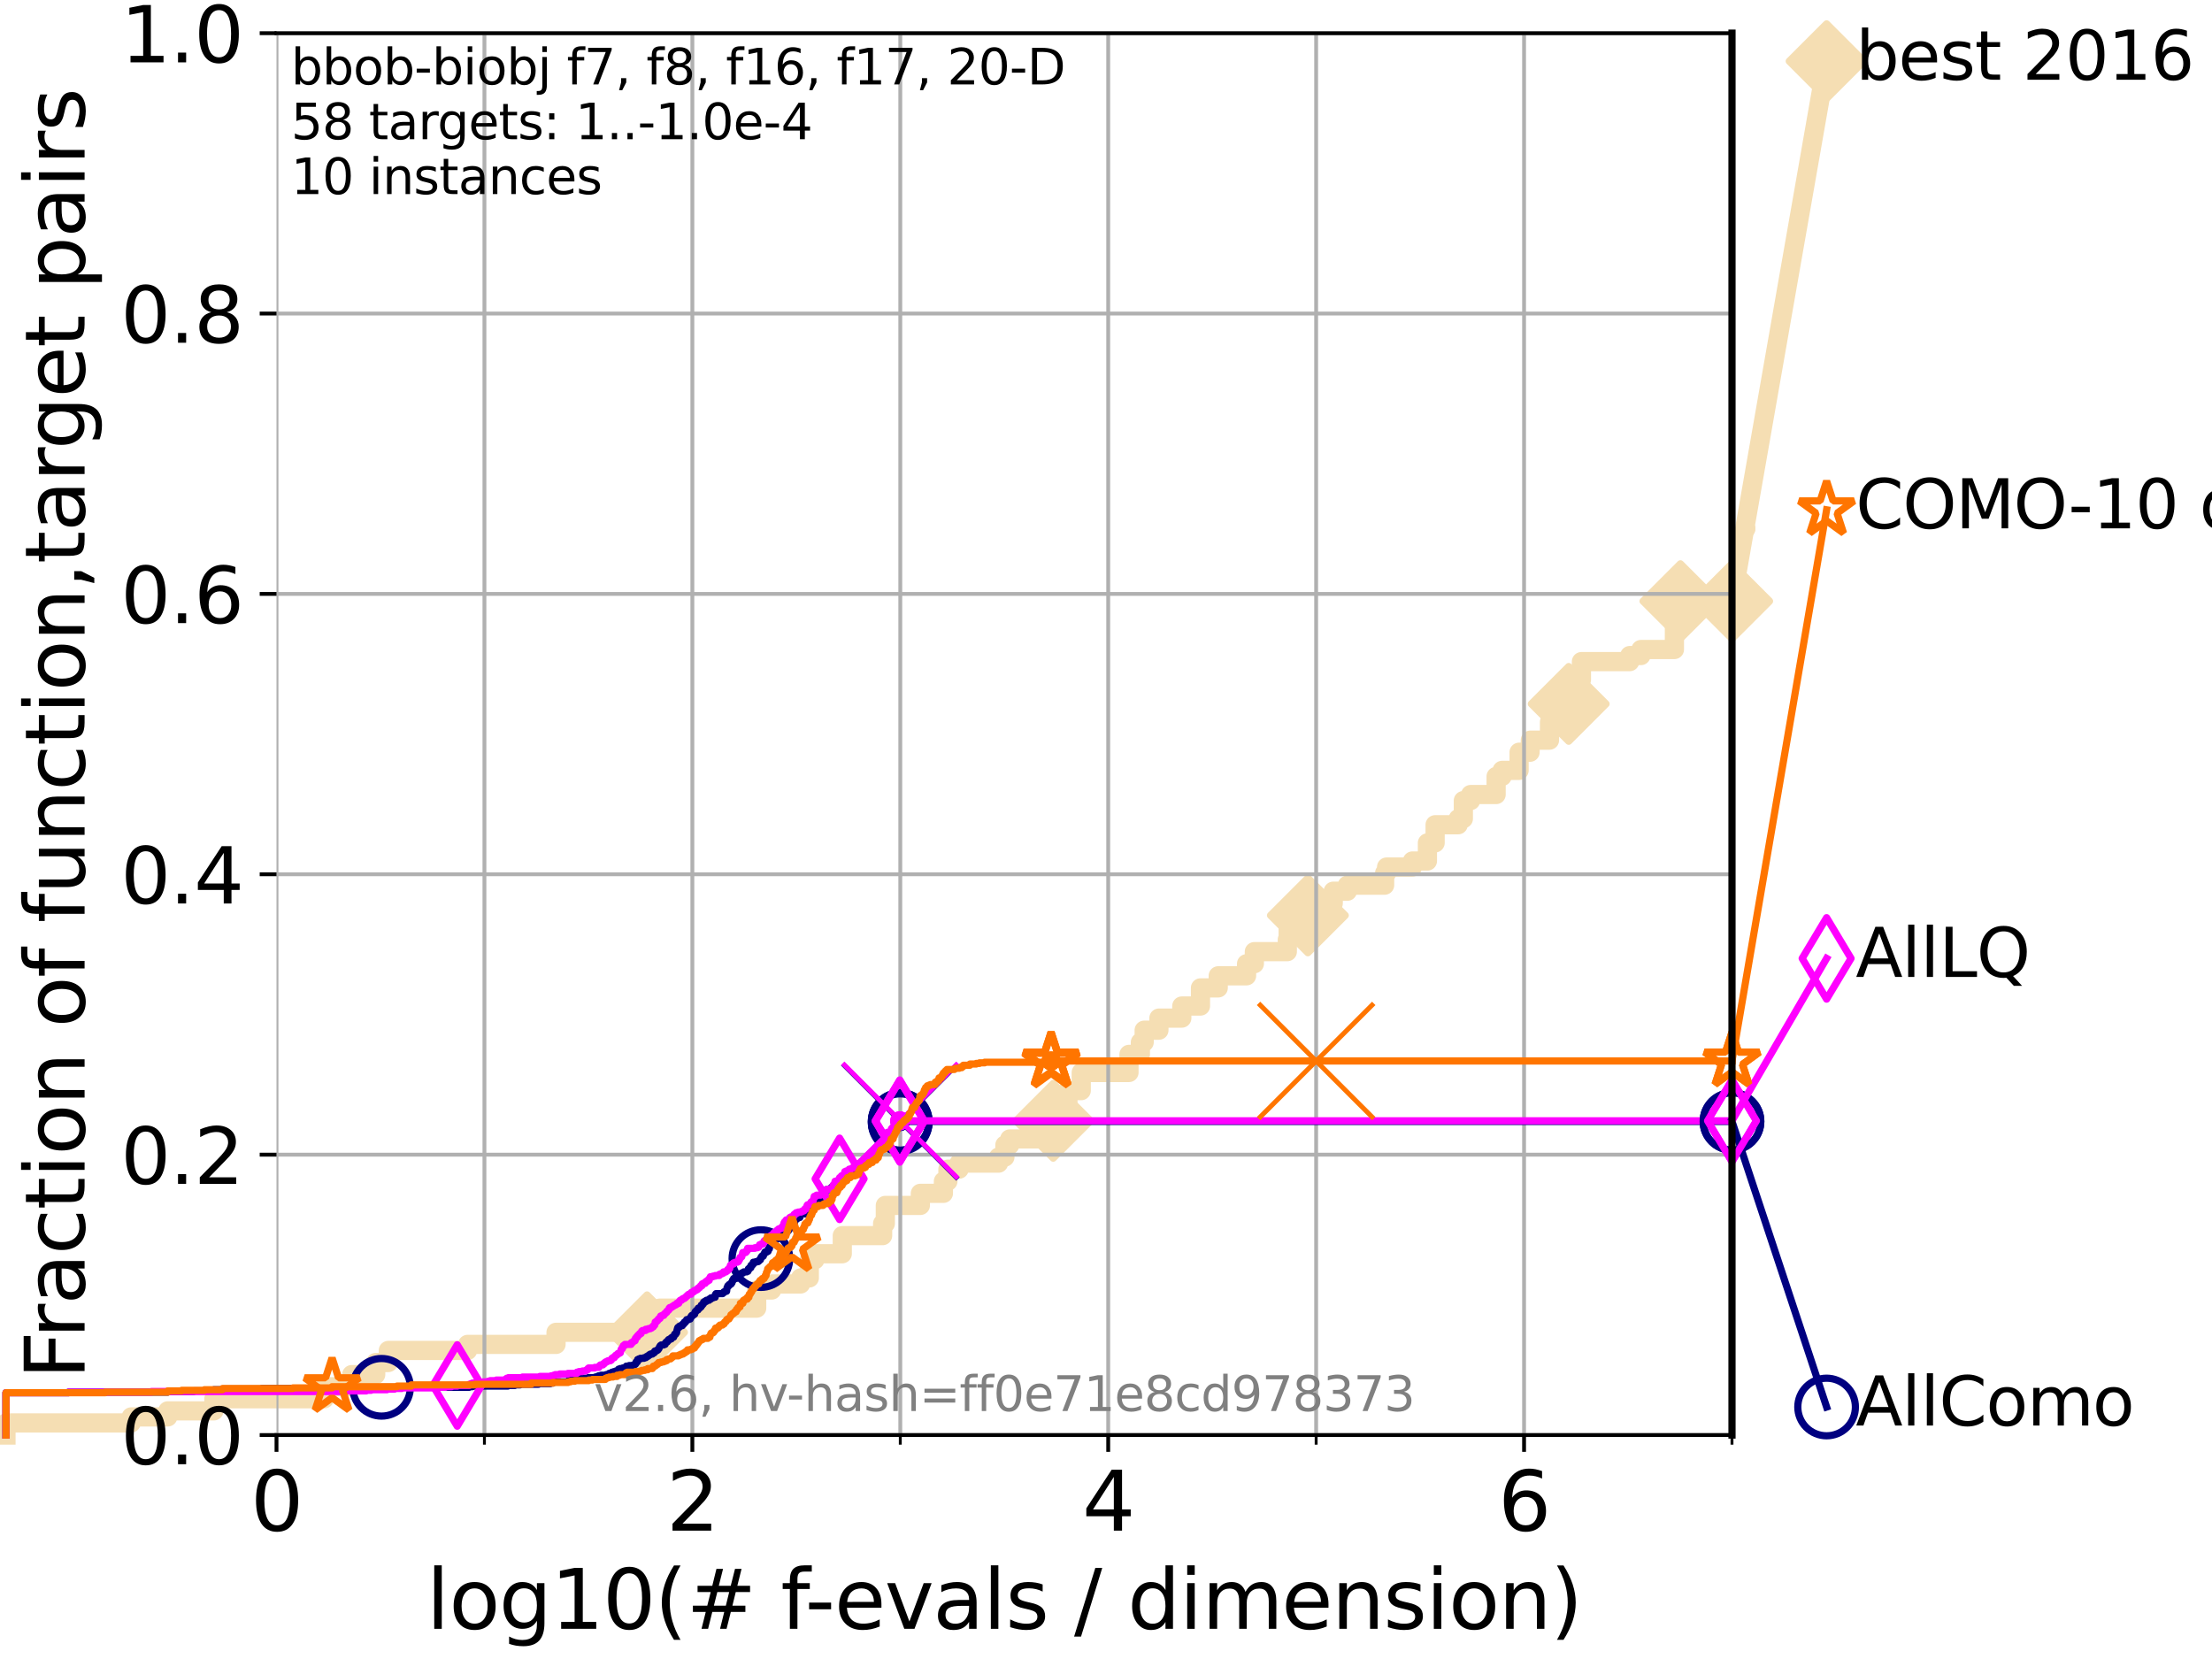 <?xml version="1.0" encoding="utf-8" standalone="no"?>
<!DOCTYPE svg PUBLIC "-//W3C//DTD SVG 1.1//EN"
  "http://www.w3.org/Graphics/SVG/1.1/DTD/svg11.dtd">
<svg xmlns:xlink="http://www.w3.org/1999/xlink" width="460.8pt" height="345.6pt" viewBox="0 0 460.8 345.6" xmlns="http://www.w3.org/2000/svg" version="1.1">
 <defs>
  <style type="text/css">*{stroke-linejoin: round; stroke-linecap: butt}</style>
 </defs>
 <g id="figure_1">
  <g id="patch_1">
   <path d="M 0 345.6 
L 460.8 345.6 
L 460.8 0 
L 0 0 
z
" style="fill: #ffffff"/>
  </g>
  <g id="axes_1">
   <g id="patch_2">
    <path d="M 57.6 298.944 
L 360.806 298.944 
L 360.806 6.912 
L 57.6 6.912 
z
" style="fill: #ffffff"/>
   </g>
   <g id="line2d_1">
    <path d="M 1.246 298.944 
L 1.246 296.426 
L 27.324 296.426 
L 27.324 295.168 
L 34.951 295.168 
L 34.951 293.909 
L 44.561 293.909 
L 44.561 291.391 
L 67.582 291.391 
L 67.582 288.874 
L 73.268 288.874 
L 73.268 286.356 
L 78.267 286.356 
L 78.267 283.839 
L 80.896 283.839 
L 80.896 281.321 
L 97.41 281.321 
L 97.41 280.063 
L 115.833 280.063 
L 115.833 277.545 
L 134.793 277.545 
L 134.793 275.028 
L 137.44 275.028 
L 137.44 272.51 
L 157.633 272.51 
L 157.633 268.734 
L 160.77 268.734 
L 160.77 267.475 
L 166.778 267.475 
L 166.778 266.216 
L 168.597 266.216 
L 168.597 262.44 
L 169.753 262.44 
L 169.753 261.181 
L 175.462 261.181 
L 175.462 257.405 
L 183.867 257.405 
L 183.867 254.887 
L 184.431 254.887 
L 184.431 251.111 
L 191.729 251.111 
L 191.729 248.594 
L 196.529 248.594 
L 196.529 246.076 
L 197.467 246.076 
L 197.467 243.559 
L 199.805 243.559 
L 199.805 242.3 
L 208.024 242.3 
L 208.024 241.041 
L 209.339 241.041 
L 209.339 238.524 
L 210.343 238.524 
L 210.343 237.265 
L 218.173 237.265 
L 218.173 236.006 
L 219.404 236.006 
L 219.404 233.489 
L 220.298 233.489 
L 220.298 230.971 
L 222.467 230.971 
L 222.467 227.195 
L 225.241 227.195 
L 225.241 223.418 
L 235.189 223.418 
L 235.189 219.642 
L 237.564 219.642 
L 237.564 217.125 
L 238.351 217.125 
L 238.351 214.607 
L 241.424 214.607 
L 241.424 212.09 
L 246.191 212.09 
L 246.191 209.572 
L 250.081 209.572 
L 250.081 205.796 
L 253.779 205.796 
L 253.779 203.278 
L 259.682 203.278 
L 259.682 200.761 
L 261.305 200.761 
L 261.305 198.243 
L 268.173 198.243 
L 268.173 195.726 
L 268.35 195.726 
L 268.35 193.208 
L 272.456 193.208 
L 272.456 190.691 
L 277.235 190.691 
L 277.235 188.173 
L 277.739 188.173 
L 277.739 185.656 
L 280.68 185.656 
L 280.68 184.397 
L 288.443 184.397 
L 288.443 181.879 
L 288.849 181.879 
L 288.849 180.621 
L 294.23 180.621 
L 294.23 179.362 
L 297.357 179.362 
L 297.357 175.586 
L 298.963 175.586 
L 298.963 171.809 
L 303.768 171.809 
L 303.768 170.551 
L 304.842 170.551 
L 304.842 166.774 
L 306.357 166.774 
L 306.357 165.516 
L 311.67 165.516 
L 311.67 161.739 
L 312.924 161.739 
L 312.924 160.481 
L 316.455 160.481 
L 316.455 156.704 
L 318.736 156.704 
L 318.802 154.187 
L 322.789 154.187 
L 322.789 150.41 
L 324.057 150.41 
L 324.057 146.634 
L 326.789 146.634 
L 326.789 144.117 
L 327.823 144.117 
L 327.823 141.599 
L 329.441 141.599 
L 329.441 137.823 
L 339.506 137.823 
L 339.506 136.564 
L 341.835 136.564 
L 341.835 135.305 
L 348.808 135.305 
L 348.811 129.012 
L 350.062 129.012 
L 350.062 125.235 
L 360.806 125.235 
L 360.806 125.235 
" style="fill: none; stroke: #f5deb3; stroke-width: 4; stroke-linecap: square"/>
   </g>
   <g id="line2d_2">
    <defs>
     <path id="m5a5cbf6540" d="M -0 7.778 
L 7.778 0 
L 0 -7.778 
L -7.778 -0 
z
" style="stroke: #f5deb3; stroke-width: 1.5; stroke-linejoin: miter"/>
    </defs>
    <g>
     <use xlink:href="#m5a5cbf6540" x="134.793" y="277.545" style="fill: #f5deb3; stroke: #f5deb3; stroke-width: 1.5; stroke-linejoin: miter"/>
     <use xlink:href="#m5a5cbf6540" x="219.404" y="233.489" style="fill: #f5deb3; stroke: #f5deb3; stroke-width: 1.5; stroke-linejoin: miter"/>
     <use xlink:href="#m5a5cbf6540" x="272.456" y="190.691" style="fill: #f5deb3; stroke: #f5deb3; stroke-width: 1.5; stroke-linejoin: miter"/>
     <use xlink:href="#m5a5cbf6540" x="326.789" y="146.634" style="fill: #f5deb3; stroke: #f5deb3; stroke-width: 1.5; stroke-linejoin: miter"/>
     <use xlink:href="#m5a5cbf6540" x="350.062" y="125.235" style="fill: #f5deb3; stroke: #f5deb3; stroke-width: 1.5; stroke-linejoin: miter"/>
     <use xlink:href="#m5a5cbf6540" x="360.806" y="125.235" style="fill: #f5deb3; stroke: #f5deb3; stroke-width: 1.5; stroke-linejoin: miter"/>
    </g>
   </g>
   <g id="line2d_3">
    <path style="fill: none; stroke: #f5deb3; stroke-width: 4; stroke-linecap: square"/>
    <g/>
   </g>
   <g id="line2d_4">
    <path d="M 360.806 125.235 
L 380.515 12.753 
" style="fill: none; stroke: #f5deb3; stroke-width: 4; stroke-linecap: square"/>
    <g>
     <use xlink:href="#m5a5cbf6540" x="360.806" y="125.235" style="fill: #f5deb3; stroke: #f5deb3; stroke-width: 1.5; stroke-linejoin: miter"/>
     <use xlink:href="#m5a5cbf6540" x="380.515" y="12.753" style="fill: #f5deb3; stroke: #f5deb3; stroke-width: 1.5; stroke-linejoin: miter"/>
    </g>
   </g>
   <g id="matplotlib.axis_1">
    <g id="xtick_1">
     <g id="line2d_5">
      <path d="M 57.6 298.944 
L 57.6 6.912 
" clip-path="url(#pc626fab67a)" style="fill: none; stroke: #b0b0b0; stroke-width: 0.8; stroke-linecap: square"/>
     </g>
     <g id="line2d_6">
      <defs>
       <path id="m0fd91abe64" d="M 0 0 
L 0 3.5 
" style="stroke: #000000; stroke-width: 0.8"/>
      </defs>
      <g>
       <use xlink:href="#m0fd91abe64" x="57.6" y="298.944" style="stroke: #000000; stroke-width: 0.8"/>
      </g>
     </g>
     <g id="text_1">
      <!-- 0 -->
      <g transform="translate(52.192 318.861) scale(0.17 -0.17)">
       <defs>
        <path id="DejaVuSans-30" d="M 2034 4250 
Q 1547 4250 1301 3770 
Q 1056 3291 1056 2328 
Q 1056 1369 1301 889 
Q 1547 409 2034 409 
Q 2525 409 2770 889 
Q 3016 1369 3016 2328 
Q 3016 3291 2770 3770 
Q 2525 4250 2034 4250 
z
M 2034 4750 
Q 2819 4750 3233 4129 
Q 3647 3509 3647 2328 
Q 3647 1150 3233 529 
Q 2819 -91 2034 -91 
Q 1250 -91 836 529 
Q 422 1150 422 2328 
Q 422 3509 836 4129 
Q 1250 4750 2034 4750 
z
" transform="scale(0.016)"/>
       </defs>
       <use xlink:href="#DejaVuSans-30"/>
      </g>
     </g>
    </g>
    <g id="xtick_2">
     <g id="line2d_7">
      <path d="M 144.23 298.944 
L 144.23 6.912 
" clip-path="url(#pc626fab67a)" style="fill: none; stroke: #b0b0b0; stroke-width: 0.8; stroke-linecap: square"/>
     </g>
     <g id="line2d_8">
      <g>
       <use xlink:href="#m0fd91abe64" x="144.23" y="298.944" style="stroke: #000000; stroke-width: 0.8"/>
      </g>
     </g>
     <g id="text_2">
      <!-- 2 -->
      <g transform="translate(138.822 318.861) scale(0.17 -0.17)">
       <defs>
        <path id="DejaVuSans-32" d="M 1228 531 
L 3431 531 
L 3431 0 
L 469 0 
L 469 531 
Q 828 903 1448 1529 
Q 2069 2156 2228 2338 
Q 2531 2678 2651 2914 
Q 2772 3150 2772 3378 
Q 2772 3750 2511 3984 
Q 2250 4219 1831 4219 
Q 1534 4219 1204 4116 
Q 875 4013 500 3803 
L 500 4441 
Q 881 4594 1212 4672 
Q 1544 4750 1819 4750 
Q 2544 4750 2975 4387 
Q 3406 4025 3406 3419 
Q 3406 3131 3298 2873 
Q 3191 2616 2906 2266 
Q 2828 2175 2409 1742 
Q 1991 1309 1228 531 
z
" transform="scale(0.016)"/>
       </defs>
       <use xlink:href="#DejaVuSans-32"/>
      </g>
     </g>
    </g>
    <g id="xtick_3">
     <g id="line2d_9">
      <path d="M 230.861 298.944 
L 230.861 6.912 
" clip-path="url(#pc626fab67a)" style="fill: none; stroke: #b0b0b0; stroke-width: 0.8; stroke-linecap: square"/>
     </g>
     <g id="line2d_10">
      <g>
       <use xlink:href="#m0fd91abe64" x="230.861" y="298.944" style="stroke: #000000; stroke-width: 0.8"/>
      </g>
     </g>
     <g id="text_3">
      <!-- 4 -->
      <g transform="translate(225.453 318.861) scale(0.17 -0.17)">
       <defs>
        <path id="DejaVuSans-34" d="M 2419 4116 
L 825 1625 
L 2419 1625 
L 2419 4116 
z
M 2253 4666 
L 3047 4666 
L 3047 1625 
L 3713 1625 
L 3713 1100 
L 3047 1100 
L 3047 0 
L 2419 0 
L 2419 1100 
L 313 1100 
L 313 1709 
L 2253 4666 
z
" transform="scale(0.016)"/>
       </defs>
       <use xlink:href="#DejaVuSans-34"/>
      </g>
     </g>
    </g>
    <g id="xtick_4">
     <g id="line2d_11">
      <path d="M 317.491 298.944 
L 317.491 6.912 
" clip-path="url(#pc626fab67a)" style="fill: none; stroke: #b0b0b0; stroke-width: 0.8; stroke-linecap: square"/>
     </g>
     <g id="line2d_12">
      <g>
       <use xlink:href="#m0fd91abe64" x="317.491" y="298.944" style="stroke: #000000; stroke-width: 0.8"/>
      </g>
     </g>
     <g id="text_4">
      <!-- 6 -->
      <g transform="translate(312.083 318.861) scale(0.17 -0.17)">
       <defs>
        <path id="DejaVuSans-36" d="M 2113 2584 
Q 1688 2584 1439 2293 
Q 1191 2003 1191 1497 
Q 1191 994 1439 701 
Q 1688 409 2113 409 
Q 2538 409 2786 701 
Q 3034 994 3034 1497 
Q 3034 2003 2786 2293 
Q 2538 2584 2113 2584 
z
M 3366 4563 
L 3366 3988 
Q 3128 4100 2886 4159 
Q 2644 4219 2406 4219 
Q 1781 4219 1451 3797 
Q 1122 3375 1075 2522 
Q 1259 2794 1537 2939 
Q 1816 3084 2150 3084 
Q 2853 3084 3261 2657 
Q 3669 2231 3669 1497 
Q 3669 778 3244 343 
Q 2819 -91 2113 -91 
Q 1303 -91 875 529 
Q 447 1150 447 2328 
Q 447 3434 972 4092 
Q 1497 4750 2381 4750 
Q 2619 4750 2861 4703 
Q 3103 4656 3366 4563 
z
" transform="scale(0.016)"/>
       </defs>
       <use xlink:href="#DejaVuSans-36"/>
      </g>
     </g>
    </g>
    <g id="xtick_5">
     <g id="line2d_13">
      <path d="M 100.915 298.944 
L 100.915 6.912 
" clip-path="url(#pc626fab67a)" style="fill: none; stroke: #b0b0b0; stroke-width: 0.8; stroke-linecap: square"/>
     </g>
     <g id="line2d_14">
      <defs>
       <path id="m1df7baebfd" d="M 0 0 
L 0 2 
" style="stroke: #000000; stroke-width: 0.6"/>
      </defs>
      <g>
       <use xlink:href="#m1df7baebfd" x="100.915" y="298.944" style="stroke: #000000; stroke-width: 0.6"/>
      </g>
     </g>
    </g>
    <g id="xtick_6">
     <g id="line2d_15">
      <path d="M 187.546 298.944 
L 187.546 6.912 
" clip-path="url(#pc626fab67a)" style="fill: none; stroke: #b0b0b0; stroke-width: 0.8; stroke-linecap: square"/>
     </g>
     <g id="line2d_16">
      <g>
       <use xlink:href="#m1df7baebfd" x="187.546" y="298.944" style="stroke: #000000; stroke-width: 0.6"/>
      </g>
     </g>
    </g>
    <g id="xtick_7">
     <g id="line2d_17">
      <path d="M 274.176 298.944 
L 274.176 6.912 
" clip-path="url(#pc626fab67a)" style="fill: none; stroke: #b0b0b0; stroke-width: 0.8; stroke-linecap: square"/>
     </g>
     <g id="line2d_18">
      <g>
       <use xlink:href="#m1df7baebfd" x="274.176" y="298.944" style="stroke: #000000; stroke-width: 0.6"/>
      </g>
     </g>
    </g>
    <g id="xtick_8">
     <g id="line2d_19">
      <path d="M 360.806 298.944 
L 360.806 6.912 
" clip-path="url(#pc626fab67a)" style="fill: none; stroke: #b0b0b0; stroke-width: 0.8; stroke-linecap: square"/>
     </g>
     <g id="line2d_20">
      <g>
       <use xlink:href="#m1df7baebfd" x="360.806" y="298.944" style="stroke: #000000; stroke-width: 0.6"/>
      </g>
     </g>
    </g>
    <g id="text_5">
     <!-- log10(# f-evals / dimension) -->
     <g transform="translate(88.823 339.314) scale(0.17 -0.17)">
      <defs>
       <path id="DejaVuSans-6c" d="M 603 4863 
L 1178 4863 
L 1178 0 
L 603 0 
L 603 4863 
z
" transform="scale(0.016)"/>
       <path id="DejaVuSans-6f" d="M 1959 3097 
Q 1497 3097 1228 2736 
Q 959 2375 959 1747 
Q 959 1119 1226 758 
Q 1494 397 1959 397 
Q 2419 397 2687 759 
Q 2956 1122 2956 1747 
Q 2956 2369 2687 2733 
Q 2419 3097 1959 3097 
z
M 1959 3584 
Q 2709 3584 3137 3096 
Q 3566 2609 3566 1747 
Q 3566 888 3137 398 
Q 2709 -91 1959 -91 
Q 1206 -91 779 398 
Q 353 888 353 1747 
Q 353 2609 779 3096 
Q 1206 3584 1959 3584 
z
" transform="scale(0.016)"/>
       <path id="DejaVuSans-67" d="M 2906 1791 
Q 2906 2416 2648 2759 
Q 2391 3103 1925 3103 
Q 1463 3103 1205 2759 
Q 947 2416 947 1791 
Q 947 1169 1205 825 
Q 1463 481 1925 481 
Q 2391 481 2648 825 
Q 2906 1169 2906 1791 
z
M 3481 434 
Q 3481 -459 3084 -895 
Q 2688 -1331 1869 -1331 
Q 1566 -1331 1297 -1286 
Q 1028 -1241 775 -1147 
L 775 -588 
Q 1028 -725 1275 -790 
Q 1522 -856 1778 -856 
Q 2344 -856 2625 -561 
Q 2906 -266 2906 331 
L 2906 616 
Q 2728 306 2450 153 
Q 2172 0 1784 0 
Q 1141 0 747 490 
Q 353 981 353 1791 
Q 353 2603 747 3093 
Q 1141 3584 1784 3584 
Q 2172 3584 2450 3431 
Q 2728 3278 2906 2969 
L 2906 3500 
L 3481 3500 
L 3481 434 
z
" transform="scale(0.016)"/>
       <path id="DejaVuSans-31" d="M 794 531 
L 1825 531 
L 1825 4091 
L 703 3866 
L 703 4441 
L 1819 4666 
L 2450 4666 
L 2450 531 
L 3481 531 
L 3481 0 
L 794 0 
L 794 531 
z
" transform="scale(0.016)"/>
       <path id="DejaVuSans-28" d="M 1984 4856 
Q 1566 4138 1362 3434 
Q 1159 2731 1159 2009 
Q 1159 1288 1364 580 
Q 1569 -128 1984 -844 
L 1484 -844 
Q 1016 -109 783 600 
Q 550 1309 550 2009 
Q 550 2706 781 3412 
Q 1013 4119 1484 4856 
L 1984 4856 
z
" transform="scale(0.016)"/>
       <path id="DejaVuSans-23" d="M 3272 2816 
L 2363 2816 
L 2100 1772 
L 3016 1772 
L 3272 2816 
z
M 2803 4594 
L 2478 3297 
L 3391 3297 
L 3719 4594 
L 4219 4594 
L 3897 3297 
L 4872 3297 
L 4872 2816 
L 3775 2816 
L 3519 1772 
L 4513 1772 
L 4513 1294 
L 3397 1294 
L 3072 0 
L 2572 0 
L 2894 1294 
L 1978 1294 
L 1656 0 
L 1153 0 
L 1478 1294 
L 494 1294 
L 494 1772 
L 1594 1772 
L 1856 2816 
L 850 2816 
L 850 3297 
L 1978 3297 
L 2297 4594 
L 2803 4594 
z
" transform="scale(0.016)"/>
       <path id="DejaVuSans-20" transform="scale(0.016)"/>
       <path id="DejaVuSans-66" d="M 2375 4863 
L 2375 4384 
L 1825 4384 
Q 1516 4384 1395 4259 
Q 1275 4134 1275 3809 
L 1275 3500 
L 2222 3500 
L 2222 3053 
L 1275 3053 
L 1275 0 
L 697 0 
L 697 3053 
L 147 3053 
L 147 3500 
L 697 3500 
L 697 3744 
Q 697 4328 969 4595 
Q 1241 4863 1831 4863 
L 2375 4863 
z
" transform="scale(0.016)"/>
       <path id="DejaVuSans-2d" d="M 313 2009 
L 1997 2009 
L 1997 1497 
L 313 1497 
L 313 2009 
z
" transform="scale(0.016)"/>
       <path id="DejaVuSans-65" d="M 3597 1894 
L 3597 1613 
L 953 1613 
Q 991 1019 1311 708 
Q 1631 397 2203 397 
Q 2534 397 2845 478 
Q 3156 559 3463 722 
L 3463 178 
Q 3153 47 2828 -22 
Q 2503 -91 2169 -91 
Q 1331 -91 842 396 
Q 353 884 353 1716 
Q 353 2575 817 3079 
Q 1281 3584 2069 3584 
Q 2775 3584 3186 3129 
Q 3597 2675 3597 1894 
z
M 3022 2063 
Q 3016 2534 2758 2815 
Q 2500 3097 2075 3097 
Q 1594 3097 1305 2825 
Q 1016 2553 972 2059 
L 3022 2063 
z
" transform="scale(0.016)"/>
       <path id="DejaVuSans-76" d="M 191 3500 
L 800 3500 
L 1894 563 
L 2988 3500 
L 3597 3500 
L 2284 0 
L 1503 0 
L 191 3500 
z
" transform="scale(0.016)"/>
       <path id="DejaVuSans-61" d="M 2194 1759 
Q 1497 1759 1228 1600 
Q 959 1441 959 1056 
Q 959 750 1161 570 
Q 1363 391 1709 391 
Q 2188 391 2477 730 
Q 2766 1069 2766 1631 
L 2766 1759 
L 2194 1759 
z
M 3341 1997 
L 3341 0 
L 2766 0 
L 2766 531 
Q 2569 213 2275 61 
Q 1981 -91 1556 -91 
Q 1019 -91 701 211 
Q 384 513 384 1019 
Q 384 1609 779 1909 
Q 1175 2209 1959 2209 
L 2766 2209 
L 2766 2266 
Q 2766 2663 2505 2880 
Q 2244 3097 1772 3097 
Q 1472 3097 1187 3025 
Q 903 2953 641 2809 
L 641 3341 
Q 956 3463 1253 3523 
Q 1550 3584 1831 3584 
Q 2591 3584 2966 3190 
Q 3341 2797 3341 1997 
z
" transform="scale(0.016)"/>
       <path id="DejaVuSans-73" d="M 2834 3397 
L 2834 2853 
Q 2591 2978 2328 3040 
Q 2066 3103 1784 3103 
Q 1356 3103 1142 2972 
Q 928 2841 928 2578 
Q 928 2378 1081 2264 
Q 1234 2150 1697 2047 
L 1894 2003 
Q 2506 1872 2764 1633 
Q 3022 1394 3022 966 
Q 3022 478 2636 193 
Q 2250 -91 1575 -91 
Q 1294 -91 989 -36 
Q 684 19 347 128 
L 347 722 
Q 666 556 975 473 
Q 1284 391 1588 391 
Q 1994 391 2212 530 
Q 2431 669 2431 922 
Q 2431 1156 2273 1281 
Q 2116 1406 1581 1522 
L 1381 1569 
Q 847 1681 609 1914 
Q 372 2147 372 2553 
Q 372 3047 722 3315 
Q 1072 3584 1716 3584 
Q 2034 3584 2315 3537 
Q 2597 3491 2834 3397 
z
" transform="scale(0.016)"/>
       <path id="DejaVuSans-2f" d="M 1625 4666 
L 2156 4666 
L 531 -594 
L 0 -594 
L 1625 4666 
z
" transform="scale(0.016)"/>
       <path id="DejaVuSans-64" d="M 2906 2969 
L 2906 4863 
L 3481 4863 
L 3481 0 
L 2906 0 
L 2906 525 
Q 2725 213 2448 61 
Q 2172 -91 1784 -91 
Q 1150 -91 751 415 
Q 353 922 353 1747 
Q 353 2572 751 3078 
Q 1150 3584 1784 3584 
Q 2172 3584 2448 3432 
Q 2725 3281 2906 2969 
z
M 947 1747 
Q 947 1113 1208 752 
Q 1469 391 1925 391 
Q 2381 391 2643 752 
Q 2906 1113 2906 1747 
Q 2906 2381 2643 2742 
Q 2381 3103 1925 3103 
Q 1469 3103 1208 2742 
Q 947 2381 947 1747 
z
" transform="scale(0.016)"/>
       <path id="DejaVuSans-69" d="M 603 3500 
L 1178 3500 
L 1178 0 
L 603 0 
L 603 3500 
z
M 603 4863 
L 1178 4863 
L 1178 4134 
L 603 4134 
L 603 4863 
z
" transform="scale(0.016)"/>
       <path id="DejaVuSans-6d" d="M 3328 2828 
Q 3544 3216 3844 3400 
Q 4144 3584 4550 3584 
Q 5097 3584 5394 3201 
Q 5691 2819 5691 2113 
L 5691 0 
L 5113 0 
L 5113 2094 
Q 5113 2597 4934 2840 
Q 4756 3084 4391 3084 
Q 3944 3084 3684 2787 
Q 3425 2491 3425 1978 
L 3425 0 
L 2847 0 
L 2847 2094 
Q 2847 2600 2669 2842 
Q 2491 3084 2119 3084 
Q 1678 3084 1418 2786 
Q 1159 2488 1159 1978 
L 1159 0 
L 581 0 
L 581 3500 
L 1159 3500 
L 1159 2956 
Q 1356 3278 1631 3431 
Q 1906 3584 2284 3584 
Q 2666 3584 2933 3390 
Q 3200 3197 3328 2828 
z
" transform="scale(0.016)"/>
       <path id="DejaVuSans-6e" d="M 3513 2113 
L 3513 0 
L 2938 0 
L 2938 2094 
Q 2938 2591 2744 2837 
Q 2550 3084 2163 3084 
Q 1697 3084 1428 2787 
Q 1159 2491 1159 1978 
L 1159 0 
L 581 0 
L 581 3500 
L 1159 3500 
L 1159 2956 
Q 1366 3272 1645 3428 
Q 1925 3584 2291 3584 
Q 2894 3584 3203 3211 
Q 3513 2838 3513 2113 
z
" transform="scale(0.016)"/>
       <path id="DejaVuSans-29" d="M 513 4856 
L 1013 4856 
Q 1481 4119 1714 3412 
Q 1947 2706 1947 2009 
Q 1947 1309 1714 600 
Q 1481 -109 1013 -844 
L 513 -844 
Q 928 -128 1133 580 
Q 1338 1288 1338 2009 
Q 1338 2731 1133 3434 
Q 928 4138 513 4856 
z
" transform="scale(0.016)"/>
      </defs>
      <use xlink:href="#DejaVuSans-6c"/>
      <use xlink:href="#DejaVuSans-6f" x="27.783"/>
      <use xlink:href="#DejaVuSans-67" x="88.965"/>
      <use xlink:href="#DejaVuSans-31" x="152.441"/>
      <use xlink:href="#DejaVuSans-30" x="216.064"/>
      <use xlink:href="#DejaVuSans-28" x="279.688"/>
      <use xlink:href="#DejaVuSans-23" x="318.701"/>
      <use xlink:href="#DejaVuSans-20" x="402.49"/>
      <use xlink:href="#DejaVuSans-66" x="434.277"/>
      <use xlink:href="#DejaVuSans-2d" x="463.982"/>
      <use xlink:href="#DejaVuSans-65" x="500.066"/>
      <use xlink:href="#DejaVuSans-76" x="561.59"/>
      <use xlink:href="#DejaVuSans-61" x="620.77"/>
      <use xlink:href="#DejaVuSans-6c" x="682.049"/>
      <use xlink:href="#DejaVuSans-73" x="709.832"/>
      <use xlink:href="#DejaVuSans-20" x="761.932"/>
      <use xlink:href="#DejaVuSans-2f" x="793.719"/>
      <use xlink:href="#DejaVuSans-20" x="827.41"/>
      <use xlink:href="#DejaVuSans-64" x="859.197"/>
      <use xlink:href="#DejaVuSans-69" x="922.674"/>
      <use xlink:href="#DejaVuSans-6d" x="950.457"/>
      <use xlink:href="#DejaVuSans-65" x="1047.869"/>
      <use xlink:href="#DejaVuSans-6e" x="1109.393"/>
      <use xlink:href="#DejaVuSans-73" x="1172.771"/>
      <use xlink:href="#DejaVuSans-69" x="1224.871"/>
      <use xlink:href="#DejaVuSans-6f" x="1252.654"/>
      <use xlink:href="#DejaVuSans-6e" x="1313.836"/>
      <use xlink:href="#DejaVuSans-29" x="1377.215"/>
     </g>
    </g>
   </g>
   <g id="matplotlib.axis_2">
    <g id="ytick_1">
     <g id="line2d_21">
      <path d="M 57.6 298.944 
L 360.806 298.944 
" clip-path="url(#pc626fab67a)" style="fill: none; stroke: #b0b0b0; stroke-width: 0.8; stroke-linecap: square"/>
     </g>
     <g id="line2d_22">
      <defs>
       <path id="m89b2e4762c" d="M 0 0 
L -3.5 0 
" style="stroke: #000000; stroke-width: 0.8"/>
      </defs>
      <g>
       <use xlink:href="#m89b2e4762c" x="57.6" y="298.944" style="stroke: #000000; stroke-width: 0.8"/>
      </g>
     </g>
     <g id="text_6">
      <!-- 0.0 -->
      <g transform="translate(25.155 305.023) scale(0.16 -0.16)">
       <defs>
        <path id="DejaVuSans-2e" d="M 684 794 
L 1344 794 
L 1344 0 
L 684 0 
L 684 794 
z
" transform="scale(0.016)"/>
       </defs>
       <use xlink:href="#DejaVuSans-30"/>
       <use xlink:href="#DejaVuSans-2e" x="63.623"/>
       <use xlink:href="#DejaVuSans-30" x="95.41"/>
      </g>
     </g>
    </g>
    <g id="ytick_2">
     <g id="line2d_23">
      <path d="M 57.6 240.538 
L 360.806 240.538 
" clip-path="url(#pc626fab67a)" style="fill: none; stroke: #b0b0b0; stroke-width: 0.8; stroke-linecap: square"/>
     </g>
     <g id="line2d_24">
      <g>
       <use xlink:href="#m89b2e4762c" x="57.6" y="240.538" style="stroke: #000000; stroke-width: 0.8"/>
      </g>
     </g>
     <g id="text_7">
      <!-- 0.2 -->
      <g transform="translate(25.155 246.616) scale(0.16 -0.16)">
       <use xlink:href="#DejaVuSans-30"/>
       <use xlink:href="#DejaVuSans-2e" x="63.623"/>
       <use xlink:href="#DejaVuSans-32" x="95.41"/>
      </g>
     </g>
    </g>
    <g id="ytick_3">
     <g id="line2d_25">
      <path d="M 57.6 182.131 
L 360.806 182.131 
" clip-path="url(#pc626fab67a)" style="fill: none; stroke: #b0b0b0; stroke-width: 0.8; stroke-linecap: square"/>
     </g>
     <g id="line2d_26">
      <g>
       <use xlink:href="#m89b2e4762c" x="57.6" y="182.131" style="stroke: #000000; stroke-width: 0.8"/>
      </g>
     </g>
     <g id="text_8">
      <!-- 0.4 -->
      <g transform="translate(25.155 188.21) scale(0.16 -0.16)">
       <use xlink:href="#DejaVuSans-30"/>
       <use xlink:href="#DejaVuSans-2e" x="63.623"/>
       <use xlink:href="#DejaVuSans-34" x="95.41"/>
      </g>
     </g>
    </g>
    <g id="ytick_4">
     <g id="line2d_27">
      <path d="M 57.6 123.725 
L 360.806 123.725 
" clip-path="url(#pc626fab67a)" style="fill: none; stroke: #b0b0b0; stroke-width: 0.8; stroke-linecap: square"/>
     </g>
     <g id="line2d_28">
      <g>
       <use xlink:href="#m89b2e4762c" x="57.6" y="123.725" style="stroke: #000000; stroke-width: 0.8"/>
      </g>
     </g>
     <g id="text_9">
      <!-- 0.6 -->
      <g transform="translate(25.155 129.804) scale(0.16 -0.16)">
       <use xlink:href="#DejaVuSans-30"/>
       <use xlink:href="#DejaVuSans-2e" x="63.623"/>
       <use xlink:href="#DejaVuSans-36" x="95.41"/>
      </g>
     </g>
    </g>
    <g id="ytick_5">
     <g id="line2d_29">
      <path d="M 57.6 65.318 
L 360.806 65.318 
" clip-path="url(#pc626fab67a)" style="fill: none; stroke: #b0b0b0; stroke-width: 0.8; stroke-linecap: square"/>
     </g>
     <g id="line2d_30">
      <g>
       <use xlink:href="#m89b2e4762c" x="57.6" y="65.318" style="stroke: #000000; stroke-width: 0.8"/>
      </g>
     </g>
     <g id="text_10">
      <!-- 0.8 -->
      <g transform="translate(25.155 71.397) scale(0.16 -0.16)">
       <defs>
        <path id="DejaVuSans-38" d="M 2034 2216 
Q 1584 2216 1326 1975 
Q 1069 1734 1069 1313 
Q 1069 891 1326 650 
Q 1584 409 2034 409 
Q 2484 409 2743 651 
Q 3003 894 3003 1313 
Q 3003 1734 2745 1975 
Q 2488 2216 2034 2216 
z
M 1403 2484 
Q 997 2584 770 2862 
Q 544 3141 544 3541 
Q 544 4100 942 4425 
Q 1341 4750 2034 4750 
Q 2731 4750 3128 4425 
Q 3525 4100 3525 3541 
Q 3525 3141 3298 2862 
Q 3072 2584 2669 2484 
Q 3125 2378 3379 2068 
Q 3634 1759 3634 1313 
Q 3634 634 3220 271 
Q 2806 -91 2034 -91 
Q 1263 -91 848 271 
Q 434 634 434 1313 
Q 434 1759 690 2068 
Q 947 2378 1403 2484 
z
M 1172 3481 
Q 1172 3119 1398 2916 
Q 1625 2713 2034 2713 
Q 2441 2713 2670 2916 
Q 2900 3119 2900 3481 
Q 2900 3844 2670 4047 
Q 2441 4250 2034 4250 
Q 1625 4250 1398 4047 
Q 1172 3844 1172 3481 
z
" transform="scale(0.016)"/>
       </defs>
       <use xlink:href="#DejaVuSans-30"/>
       <use xlink:href="#DejaVuSans-2e" x="63.623"/>
       <use xlink:href="#DejaVuSans-38" x="95.41"/>
      </g>
     </g>
    </g>
    <g id="ytick_6">
     <g id="line2d_31">
      <path d="M 57.6 6.912 
L 360.806 6.912 
" clip-path="url(#pc626fab67a)" style="fill: none; stroke: #b0b0b0; stroke-width: 0.8; stroke-linecap: square"/>
     </g>
     <g id="line2d_32">
      <g>
       <use xlink:href="#m89b2e4762c" x="57.6" y="6.912" style="stroke: #000000; stroke-width: 0.8"/>
      </g>
     </g>
     <g id="text_11">
      <!-- 1.0 -->
      <g transform="translate(25.155 12.991) scale(0.16 -0.16)">
       <use xlink:href="#DejaVuSans-31"/>
       <use xlink:href="#DejaVuSans-2e" x="63.623"/>
       <use xlink:href="#DejaVuSans-30" x="95.41"/>
      </g>
     </g>
    </g>
    <g id="text_12">
     <!-- Fraction of function,target pairs -->
     <g transform="translate(17.62 287.313) rotate(-90) scale(0.17 -0.17)">
      <defs>
       <path id="DejaVuSans-46" d="M 628 4666 
L 3309 4666 
L 3309 4134 
L 1259 4134 
L 1259 2759 
L 3109 2759 
L 3109 2228 
L 1259 2228 
L 1259 0 
L 628 0 
L 628 4666 
z
" transform="scale(0.016)"/>
       <path id="DejaVuSans-72" d="M 2631 2963 
Q 2534 3019 2420 3045 
Q 2306 3072 2169 3072 
Q 1681 3072 1420 2755 
Q 1159 2438 1159 1844 
L 1159 0 
L 581 0 
L 581 3500 
L 1159 3500 
L 1159 2956 
Q 1341 3275 1631 3429 
Q 1922 3584 2338 3584 
Q 2397 3584 2469 3576 
Q 2541 3569 2628 3553 
L 2631 2963 
z
" transform="scale(0.016)"/>
       <path id="DejaVuSans-63" d="M 3122 3366 
L 3122 2828 
Q 2878 2963 2633 3030 
Q 2388 3097 2138 3097 
Q 1578 3097 1268 2742 
Q 959 2388 959 1747 
Q 959 1106 1268 751 
Q 1578 397 2138 397 
Q 2388 397 2633 464 
Q 2878 531 3122 666 
L 3122 134 
Q 2881 22 2623 -34 
Q 2366 -91 2075 -91 
Q 1284 -91 818 406 
Q 353 903 353 1747 
Q 353 2603 823 3093 
Q 1294 3584 2113 3584 
Q 2378 3584 2631 3529 
Q 2884 3475 3122 3366 
z
" transform="scale(0.016)"/>
       <path id="DejaVuSans-74" d="M 1172 4494 
L 1172 3500 
L 2356 3500 
L 2356 3053 
L 1172 3053 
L 1172 1153 
Q 1172 725 1289 603 
Q 1406 481 1766 481 
L 2356 481 
L 2356 0 
L 1766 0 
Q 1100 0 847 248 
Q 594 497 594 1153 
L 594 3053 
L 172 3053 
L 172 3500 
L 594 3500 
L 594 4494 
L 1172 4494 
z
" transform="scale(0.016)"/>
       <path id="DejaVuSans-75" d="M 544 1381 
L 544 3500 
L 1119 3500 
L 1119 1403 
Q 1119 906 1312 657 
Q 1506 409 1894 409 
Q 2359 409 2629 706 
Q 2900 1003 2900 1516 
L 2900 3500 
L 3475 3500 
L 3475 0 
L 2900 0 
L 2900 538 
Q 2691 219 2414 64 
Q 2138 -91 1772 -91 
Q 1169 -91 856 284 
Q 544 659 544 1381 
z
M 1991 3584 
L 1991 3584 
z
" transform="scale(0.016)"/>
       <path id="DejaVuSans-2c" d="M 750 794 
L 1409 794 
L 1409 256 
L 897 -744 
L 494 -744 
L 750 256 
L 750 794 
z
" transform="scale(0.016)"/>
       <path id="DejaVuSans-70" d="M 1159 525 
L 1159 -1331 
L 581 -1331 
L 581 3500 
L 1159 3500 
L 1159 2969 
Q 1341 3281 1617 3432 
Q 1894 3584 2278 3584 
Q 2916 3584 3314 3078 
Q 3713 2572 3713 1747 
Q 3713 922 3314 415 
Q 2916 -91 2278 -91 
Q 1894 -91 1617 61 
Q 1341 213 1159 525 
z
M 3116 1747 
Q 3116 2381 2855 2742 
Q 2594 3103 2138 3103 
Q 1681 3103 1420 2742 
Q 1159 2381 1159 1747 
Q 1159 1113 1420 752 
Q 1681 391 2138 391 
Q 2594 391 2855 752 
Q 3116 1113 3116 1747 
z
" transform="scale(0.016)"/>
      </defs>
      <use xlink:href="#DejaVuSans-46"/>
      <use xlink:href="#DejaVuSans-72" x="50.27"/>
      <use xlink:href="#DejaVuSans-61" x="91.383"/>
      <use xlink:href="#DejaVuSans-63" x="152.662"/>
      <use xlink:href="#DejaVuSans-74" x="207.643"/>
      <use xlink:href="#DejaVuSans-69" x="246.852"/>
      <use xlink:href="#DejaVuSans-6f" x="274.635"/>
      <use xlink:href="#DejaVuSans-6e" x="335.816"/>
      <use xlink:href="#DejaVuSans-20" x="399.195"/>
      <use xlink:href="#DejaVuSans-6f" x="430.982"/>
      <use xlink:href="#DejaVuSans-66" x="492.164"/>
      <use xlink:href="#DejaVuSans-20" x="527.369"/>
      <use xlink:href="#DejaVuSans-66" x="559.156"/>
      <use xlink:href="#DejaVuSans-75" x="594.361"/>
      <use xlink:href="#DejaVuSans-6e" x="657.74"/>
      <use xlink:href="#DejaVuSans-63" x="721.119"/>
      <use xlink:href="#DejaVuSans-74" x="776.1"/>
      <use xlink:href="#DejaVuSans-69" x="815.309"/>
      <use xlink:href="#DejaVuSans-6f" x="843.092"/>
      <use xlink:href="#DejaVuSans-6e" x="904.273"/>
      <use xlink:href="#DejaVuSans-2c" x="967.652"/>
      <use xlink:href="#DejaVuSans-74" x="999.439"/>
      <use xlink:href="#DejaVuSans-61" x="1038.648"/>
      <use xlink:href="#DejaVuSans-72" x="1099.928"/>
      <use xlink:href="#DejaVuSans-67" x="1139.291"/>
      <use xlink:href="#DejaVuSans-65" x="1202.768"/>
      <use xlink:href="#DejaVuSans-74" x="1264.291"/>
      <use xlink:href="#DejaVuSans-20" x="1303.5"/>
      <use xlink:href="#DejaVuSans-70" x="1335.287"/>
      <use xlink:href="#DejaVuSans-61" x="1398.764"/>
      <use xlink:href="#DejaVuSans-69" x="1460.043"/>
      <use xlink:href="#DejaVuSans-72" x="1487.826"/>
      <use xlink:href="#DejaVuSans-73" x="1528.939"/>
     </g>
    </g>
   </g>
   <g id="line2d_33">
    <defs>
     <path id="m061ed6b6ad" d="M 0 1.5 
C 0.398 1.5 0.779 1.342 1.061 1.061 
C 1.342 0.779 1.5 0.398 1.5 0 
C 1.5 -0.398 1.342 -0.779 1.061 -1.061 
C 0.779 -1.342 0.398 -1.5 0 -1.5 
C -0.398 -1.5 -0.779 -1.342 -1.061 -1.061 
C -1.342 -0.779 -1.5 -0.398 -1.5 0 
C -1.5 0.398 -1.342 0.779 -1.061 1.061 
C -0.779 1.342 -0.398 1.5 0 1.5 
z
" style="stroke: #f5deb3"/>
    </defs>
    <g>
     <use xlink:href="#m061ed6b6ad" x="363.675" y="110.13" style="fill: #f5deb3; stroke: #f5deb3"/>
     <use xlink:href="#m061ed6b6ad" x="363.675" y="110.13" style="fill: #f5deb3; stroke: #f5deb3"/>
    </g>
   </g>
   <g id="line2d_34">
    <defs>
     <path id="m6ce54c4b9c" d="M 0 1.5 
C 0.398 1.5 0.779 1.342 1.061 1.061 
C 1.342 0.779 1.5 0.398 1.5 0 
C 1.5 -0.398 1.342 -0.779 1.061 -1.061 
C 0.779 -1.342 0.398 -1.5 0 -1.5 
C -0.398 -1.5 -0.779 -1.342 -1.061 -1.061 
C -1.342 -0.779 -1.5 -0.398 -1.5 0 
C -1.5 0.398 -1.342 0.779 -1.061 1.061 
C -0.779 1.342 -0.398 1.5 0 1.5 
z
" style="stroke: #000080"/>
    </defs>
    <g>
     <use xlink:href="#m6ce54c4b9c" x="187.527" y="233.614" style="fill: #000080; stroke: #000080"/>
     <use xlink:href="#m6ce54c4b9c" x="187.527" y="233.614" style="fill: #000080; stroke: #000080"/>
    </g>
   </g>
   <g id="line2d_35">
    <path d="M 1.246 298.944 
L 1.246 290.133 
L 14.285 290.133 
L 14.285 290.007 
L 34.951 290.007 
L 34.951 289.881 
L 40.363 289.881 
L 40.363 289.755 
L 44.561 289.755 
L 44.561 289.503 
L 46.354 289.503 
L 46.354 289.377 
L 54.543 289.377 
L 54.543 289.252 
L 69.674 289.252 
L 69.674 289.126 
L 79.481 289.126 
L 79.481 289 
L 97.747 289 
L 97.747 288.874 
L 98.403 288.874 
L 98.403 288.748 
L 105.778 288.748 
L 105.778 288.622 
L 107.245 288.622 
L 107.245 288.496 
L 108.354 288.496 
L 108.354 288.37 
L 112.18 288.37 
L 112.18 288.245 
L 114.647 288.245 
L 114.647 288.119 
L 115.183 288.119 
L 115.183 287.993 
L 115.315 287.993 
L 115.315 287.867 
L 118.265 287.867 
L 118.265 287.741 
L 118.451 287.741 
L 118.451 287.615 
L 118.708 287.615 
L 118.708 287.489 
L 119.425 287.489 
L 119.46 287.238 
L 120.976 287.238 
L 120.976 287.112 
L 122.529 287.112 
L 122.529 286.986 
L 123.992 286.986 
L 123.992 286.86 
L 124.401 286.86 
L 124.401 286.734 
L 124.695 286.734 
L 124.695 286.608 
L 125.219 286.608 
L 125.219 286.482 
L 126.25 286.482 
L 126.25 286.356 
L 126.852 286.356 
L 126.876 286.105 
L 127.435 286.105 
L 127.481 285.853 
L 127.889 285.853 
L 127.889 285.727 
L 128.288 285.727 
L 128.288 285.601 
L 128.765 285.601 
L 128.851 285.224 
L 129.167 285.224 
L 129.167 285.098 
L 129.725 285.098 
L 129.725 284.972 
L 130.404 284.972 
L 130.462 284.594 
L 131.059 284.594 
L 131.059 284.468 
L 131.893 284.468 
L 131.893 284.342 
L 132.163 284.342 
L 132.163 284.217 
L 132.376 284.217 
L 132.464 283.965 
L 132.517 283.965 
L 132.517 283.713 
L 132.778 283.713 
L 132.83 283.21 
L 133.086 283.21 
L 133.086 283.084 
L 133.407 283.084 
L 133.407 282.958 
L 134.161 282.958 
L 134.161 282.832 
L 134.542 282.832 
L 134.542 282.706 
L 134.699 282.706 
L 134.699 282.58 
L 134.932 282.58 
L 134.932 282.454 
L 135.116 282.454 
L 135.116 282.328 
L 135.268 282.328 
L 135.268 282.203 
L 135.479 282.203 
L 135.479 282.077 
L 135.908 282.077 
L 135.908 281.951 
L 136.054 281.951 
L 136.054 281.825 
L 136.285 281.825 
L 136.357 281.573 
L 136.4 281.573 
L 136.4 281.447 
L 136.725 281.447 
L 136.725 281.321 
L 136.934 281.321 
L 136.934 281.196 
L 137.1 281.196 
L 137.209 280.944 
L 137.277 280.944 
L 137.386 280.566 
L 137.44 280.566 
L 137.548 280.314 
L 137.721 280.314 
L 137.721 280.188 
L 138.246 280.188 
L 138.246 280.063 
L 138.566 280.063 
L 138.668 279.685 
L 138.768 279.685 
L 138.768 279.559 
L 139.006 279.559 
L 139.055 279.307 
L 139.228 279.307 
L 139.265 279.056 
L 139.52 279.056 
L 139.52 278.93 
L 139.844 278.93 
L 139.844 278.678 
L 140.021 278.678 
L 140.021 278.552 
L 140.336 278.552 
L 140.382 278.3 
L 140.451 278.3 
L 140.543 277.923 
L 140.771 277.923 
L 140.804 277.671 
L 140.939 277.671 
L 141.04 277.042 
L 141.051 277.042 
L 141.151 276.664 
L 141.206 276.664 
L 141.206 276.538 
L 141.47 276.538 
L 141.502 276.286 
L 141.761 276.286 
L 141.761 276.16 
L 142.144 276.16 
L 142.248 275.783 
L 142.487 275.783 
L 142.57 275.405 
L 142.835 275.405 
L 142.875 275.153 
L 142.966 275.153 
L 143.046 274.902 
L 143.472 274.902 
L 143.472 274.776 
L 143.783 274.776 
L 143.86 274.398 
L 144.003 274.398 
L 144.003 274.146 
L 144.117 274.146 
L 144.117 274.021 
L 144.399 274.021 
L 144.399 273.895 
L 144.529 273.895 
L 144.529 273.769 
L 144.713 273.769 
L 144.805 273.265 
L 144.95 273.265 
L 145.031 273.014 
L 145.184 273.014 
L 145.184 272.888 
L 145.415 272.888 
L 145.45 272.51 
L 145.756 272.51 
L 145.756 272.384 
L 145.869 272.384 
L 145.869 272.258 
L 146.049 272.258 
L 146.092 271.881 
L 146.32 271.881 
L 146.429 271.629 
L 146.53 271.629 
L 146.571 271.251 
L 146.745 271.251 
L 146.745 271.125 
L 147.119 271.125 
L 147.136 270.874 
L 147.715 270.874 
L 147.723 270.622 
L 148.086 270.622 
L 148.086 270.37 
L 148.548 270.37 
L 148.548 270.244 
L 148.984 270.244 
L 149.057 269.615 
L 149.151 269.615 
L 149.151 269.489 
L 150.54 269.489 
L 150.54 269.363 
L 150.687 269.363 
L 150.794 269.111 
L 151.051 269.111 
L 151.051 268.986 
L 151.369 268.986 
L 151.452 268.23 
L 151.535 268.23 
L 151.618 267.853 
L 151.864 267.853 
L 151.864 267.601 
L 152.132 267.601 
L 152.132 267.475 
L 152.322 267.475 
L 152.335 267.223 
L 152.493 267.223 
L 152.584 266.72 
L 152.74 266.72 
L 152.817 266.342 
L 153.352 266.342 
L 153.352 266.09 
L 153.577 266.09 
L 153.577 265.839 
L 153.798 265.839 
L 153.798 265.713 
L 154.09 265.713 
L 154.09 265.461 
L 154.306 265.461 
L 154.306 265.335 
L 154.438 265.335 
L 154.438 265.209 
L 154.752 265.209 
L 154.752 265.083 
L 154.94 265.083 
L 154.94 264.958 
L 155.552 264.958 
L 155.552 264.832 
L 155.818 264.832 
L 155.889 264.328 
L 156.146 264.328 
L 156.146 264.076 
L 156.423 264.076 
L 156.467 263.573 
L 156.721 263.573 
L 156.721 263.447 
L 156.846 263.447 
L 156.928 262.944 
L 157.471 262.944 
L 157.471 262.818 
L 157.962 262.818 
L 157.962 262.692 
L 158.116 262.692 
L 158.192 262.44 
L 158.406 262.44 
L 158.512 262.062 
L 158.52 262.062 
L 158.52 261.936 
L 158.691 261.936 
L 158.691 261.685 
L 159.003 261.685 
L 159.084 261.307 
L 159.195 261.307 
L 159.229 261.055 
L 159.359 261.055 
L 159.359 260.804 
L 159.792 260.804 
L 159.792 260.678 
L 160.005 260.678 
L 160.058 260.174 
L 160.267 260.174 
L 160.371 259.545 
L 160.423 259.545 
L 160.526 259.041 
L 160.577 259.041 
L 160.577 258.79 
L 160.933 258.79 
L 160.945 258.538 
L 161.282 258.538 
L 161.282 258.286 
L 161.46 258.286 
L 161.46 258.16 
L 161.866 258.16 
L 161.866 258.034 
L 162.009 258.034 
L 162.009 257.908 
L 162.151 257.908 
L 162.209 257.531 
L 162.453 257.531 
L 162.478 257.153 
L 163.033 257.153 
L 163.071 256.65 
L 163.706 256.65 
L 163.706 256.524 
L 163.982 256.524 
L 163.982 256.398 
L 164.246 256.398 
L 164.246 256.146 
L 164.372 256.146 
L 164.372 256.02 
L 164.498 256.02 
L 164.498 255.894 
L 164.644 255.894 
L 164.73 255.643 
L 164.919 255.643 
L 164.919 255.517 
L 165.069 255.517 
L 165.069 255.265 
L 165.257 255.265 
L 165.26 255.013 
L 165.371 255.013 
L 165.477 254.762 
L 165.493 254.762 
L 165.544 254.258 
L 165.701 254.258 
L 165.707 253.88 
L 166.093 253.88 
L 166.093 253.629 
L 166.621 253.629 
L 166.716 253.125 
L 166.753 253.125 
L 166.753 252.999 
L 166.88 252.999 
L 166.88 252.873 
L 167.81 252.873 
L 167.845 252.496 
L 167.936 252.496 
L 167.936 252.37 
L 168.19 252.37 
L 168.285 251.992 
L 168.496 251.992 
L 168.496 251.866 
L 168.735 251.866 
L 168.735 251.741 
L 168.981 251.741 
L 168.981 251.489 
L 169.235 251.489 
L 169.235 251.363 
L 169.45 251.363 
L 169.45 251.111 
L 169.712 251.111 
L 169.733 250.859 
L 170.12 250.859 
L 170.12 250.608 
L 170.25 250.608 
L 170.25 250.482 
L 170.716 250.482 
L 170.716 250.356 
L 171.031 250.356 
L 171.105 250.104 
L 171.213 250.104 
L 171.253 249.727 
L 171.414 249.727 
L 171.513 249.223 
L 171.533 249.223 
L 171.535 248.845 
L 171.678 248.845 
L 171.678 248.594 
L 171.897 248.594 
L 171.969 247.964 
L 172.059 247.964 
L 172.059 247.838 
L 172.741 247.838 
L 172.741 247.713 
L 173.093 247.713 
L 173.093 247.461 
L 173.206 247.461 
L 173.206 247.335 
L 173.362 247.335 
L 173.362 247.209 
L 173.569 247.209 
L 173.569 247.083 
L 173.875 247.083 
L 173.875 246.957 
L 174.036 246.957 
L 174.036 246.831 
L 174.836 246.831 
L 174.836 246.706 
L 175.019 246.706 
L 175.123 246.328 
L 175.194 246.328 
L 175.194 246.202 
L 175.361 246.202 
L 175.361 245.95 
L 175.774 245.95 
L 175.774 245.824 
L 176.039 245.824 
L 176.039 245.699 
L 176.184 245.699 
L 176.184 245.447 
L 176.667 245.447 
L 176.72 244.943 
L 176.797 244.943 
L 176.874 244.692 
L 176.915 244.692 
L 176.991 244.314 
L 177.037 244.314 
L 177.129 244.062 
L 177.526 244.062 
L 177.602 243.684 
L 177.65 243.684 
L 177.65 243.559 
L 178.395 243.559 
L 178.395 243.433 
L 178.742 243.433 
L 178.821 243.055 
L 179.285 243.055 
L 179.324 242.803 
L 180.023 242.803 
L 180.05 242.552 
L 180.274 242.552 
L 180.354 241.922 
L 180.464 241.922 
L 180.464 241.67 
L 180.606 241.67 
L 180.606 241.545 
L 180.835 241.545 
L 180.888 241.167 
L 180.957 241.167 
L 181.06 240.789 
L 181.539 240.789 
L 181.578 240.538 
L 181.805 240.538 
L 181.805 240.286 
L 182.248 240.286 
L 182.248 240.16 
L 182.425 240.16 
L 182.469 239.908 
L 182.553 239.908 
L 182.559 239.656 
L 182.932 239.656 
L 183.017 239.279 
L 183.256 239.279 
L 183.256 239.153 
L 183.41 239.153 
L 183.516 238.649 
L 183.592 238.649 
L 183.667 238.272 
L 183.735 238.272 
L 183.735 238.146 
L 183.862 238.146 
L 183.862 238.02 
L 184.345 238.02 
L 184.364 237.642 
L 184.472 237.642 
L 184.52 237.139 
L 184.794 237.139 
L 184.794 236.887 
L 184.945 236.887 
L 185.001 236.51 
L 185.499 236.51 
L 185.499 236.384 
L 185.635 236.384 
L 185.635 236.132 
L 185.769 236.132 
L 185.769 236.006 
L 185.955 236.006 
L 185.955 235.88 
L 186.129 235.88 
L 186.129 235.628 
L 186.249 235.628 
L 186.332 235.251 
L 186.572 235.251 
L 186.572 235.125 
L 186.885 235.125 
L 186.885 234.999 
L 187.18 234.999 
L 187.279 234.37 
L 187.403 234.37 
L 187.415 233.866 
L 187.527 233.866 
L 187.527 233.614 
L 360.806 233.614 
L 360.806 233.614 
" style="fill: none; stroke: #000080; stroke-width: 1.5; stroke-linecap: square"/>
   </g>
   <g id="line2d_36">
    <defs>
     <path id="m785ac0718d" d="M 0 6 
C 1.591 6 3.117 5.368 4.243 4.243 
C 5.368 3.117 6 1.591 6 0 
C 6 -1.591 5.368 -3.117 4.243 -4.243 
C 3.117 -5.368 1.591 -6 0 -6 
C -1.591 -6 -3.117 -5.368 -4.243 -4.243 
C -5.368 -3.117 -6 -1.591 -6 0 
C -6 1.591 -5.368 3.117 -4.243 4.243 
C -3.117 5.368 -1.591 6 0 6 
z
" style="stroke: #000080; stroke-width: 1.5"/>
    </defs>
    <g>
     <use xlink:href="#m785ac0718d" x="79.481" y="289" style="fill-opacity: 0; stroke: #000080; stroke-width: 1.5"/>
     <use xlink:href="#m785ac0718d" x="158.512" y="262.188" style="fill-opacity: 0; stroke: #000080; stroke-width: 1.5"/>
     <use xlink:href="#m785ac0718d" x="187.527" y="233.866" style="fill-opacity: 0; stroke: #000080; stroke-width: 1.5"/>
     <use xlink:href="#m785ac0718d" x="187.527" y="233.614" style="fill-opacity: 0; stroke: #000080; stroke-width: 1.5"/>
     <use xlink:href="#m785ac0718d" x="187.527" y="233.614" style="fill-opacity: 0; stroke: #000080; stroke-width: 1.5"/>
     <use xlink:href="#m785ac0718d" x="360.806" y="233.614" style="fill-opacity: 0; stroke: #000080; stroke-width: 1.5"/>
    </g>
   </g>
   <g id="line2d_37">
    <path style="fill: none; stroke: #000080; stroke-width: 1.5; stroke-linecap: square"/>
    <g/>
   </g>
   <g id="line2d_38">
    <path d="M 187.549 233.614 
" clip-path="url(#pc626fab67a)" style="fill: none; stroke: #000080; stroke-width: 1.5; stroke-linecap: square"/>
    <defs>
     <path id="m4f8c88d56d" d="M -12 12 
L 12 -12 
M -12 -12 
L 12 12 
" style="stroke: #000080"/>
    </defs>
    <g clip-path="url(#pc626fab67a)">
     <use xlink:href="#m4f8c88d56d" x="187.549" y="233.614" style="fill: #000080; stroke: #000080"/>
    </g>
   </g>
   <g id="line2d_39">
    <defs>
     <path id="ma6bf29f585" d="M 0 1.5 
C 0.398 1.5 0.779 1.342 1.061 1.061 
C 1.342 0.779 1.5 0.398 1.5 0 
C 1.5 -0.398 1.342 -0.779 1.061 -1.061 
C 0.779 -1.342 0.398 -1.5 0 -1.5 
C -0.398 -1.5 -0.779 -1.342 -1.061 -1.061 
C -1.342 -0.779 -1.5 -0.398 -1.5 0 
C -1.5 0.398 -1.342 0.779 -1.061 1.061 
C -0.779 1.342 -0.398 1.5 0 1.5 
z
" style="stroke: #ff00ff"/>
    </defs>
    <g>
     <use xlink:href="#ma6bf29f585" x="187.443" y="233.489" style="fill: #ff00ff; stroke: #ff00ff"/>
     <use xlink:href="#ma6bf29f585" x="187.443" y="233.489" style="fill: #ff00ff; stroke: #ff00ff"/>
    </g>
   </g>
   <g id="line2d_40">
    <path d="M 1.246 298.944 
L 1.246 290.133 
L 14.285 290.133 
L 14.285 290.007 
L 31.522 290.007 
L 31.522 289.881 
L 71.104 289.881 
L 71.104 289.755 
L 76.285 289.755 
L 76.285 289.629 
L 77.302 289.629 
L 77.302 289.503 
L 80.621 289.503 
L 80.621 289.377 
L 82.212 289.377 
L 82.212 289.252 
L 83.678 289.252 
L 83.678 289.126 
L 91.306 289.126 
L 91.306 289 
L 92.812 289 
L 92.812 288.874 
L 94.071 288.874 
L 94.071 288.748 
L 95.251 288.748 
L 95.251 288.622 
L 97.747 288.622 
L 97.747 288.37 
L 98.078 288.37 
L 98.078 288.245 
L 98.403 288.245 
L 98.403 288.119 
L 99.851 288.119 
L 99.851 287.993 
L 100.726 287.993 
L 100.726 287.867 
L 101.653 287.867 
L 101.653 287.741 
L 102.1 287.741 
L 102.1 287.615 
L 103.38 287.615 
L 103.38 287.489 
L 105.188 287.489 
L 105.188 287.363 
L 105.411 287.363 
L 105.411 287.238 
L 105.559 287.238 
L 105.559 287.112 
L 105.923 287.112 
L 105.923 286.986 
L 108.854 286.986 
L 108.854 286.86 
L 112.437 286.86 
L 112.437 286.734 
L 114.782 286.734 
L 114.782 286.608 
L 115.315 286.608 
L 115.315 286.482 
L 115.662 286.482 
L 115.662 286.356 
L 116.584 286.356 
L 116.584 286.231 
L 118.302 286.231 
L 118.302 286.105 
L 120.149 286.105 
L 120.183 285.853 
L 120.584 285.853 
L 120.584 285.727 
L 121.329 285.727 
L 121.329 285.601 
L 121.985 285.601 
L 121.985 285.475 
L 122.229 285.475 
L 122.229 285.349 
L 122.44 285.349 
L 122.47 285.098 
L 122.619 285.098 
L 122.619 284.972 
L 123.909 284.972 
L 123.909 284.846 
L 124.775 284.846 
L 124.88 284.594 
L 124.907 284.594 
L 124.907 284.468 
L 125.064 284.468 
L 125.064 284.342 
L 125.603 284.342 
L 125.654 284.091 
L 125.904 284.091 
L 125.979 283.839 
L 126.152 283.839 
L 126.152 283.713 
L 126.396 283.713 
L 126.396 283.587 
L 126.661 283.587 
L 126.661 283.461 
L 127.181 283.461 
L 127.181 283.335 
L 127.366 283.335 
L 127.458 282.958 
L 127.641 282.958 
L 127.641 282.832 
L 127.978 282.832 
L 128.001 282.58 
L 128.134 282.58 
L 128.244 282.328 
L 128.485 282.328 
L 128.593 282.077 
L 128.722 282.077 
L 128.722 281.951 
L 129.02 281.951 
L 129.02 281.825 
L 129.23 281.825 
L 129.334 281.321 
L 129.355 281.321 
L 129.396 281.07 
L 129.5 281.07 
L 129.5 280.944 
L 129.664 280.944 
L 129.725 280.566 
L 129.786 280.566 
L 129.846 280.314 
L 130.127 280.314 
L 130.167 280.063 
L 131.453 280.063 
L 131.508 279.685 
L 131.784 279.685 
L 131.784 279.559 
L 131.911 279.559 
L 131.911 279.433 
L 132.055 279.433 
L 132.055 279.307 
L 132.305 279.307 
L 132.358 278.804 
L 132.499 278.804 
L 132.552 278.552 
L 132.778 278.552 
L 132.864 278.174 
L 133.052 278.174 
L 133.052 278.049 
L 133.205 278.049 
L 133.239 277.797 
L 133.557 277.797 
L 133.656 277.419 
L 133.673 277.419 
L 133.673 277.293 
L 133.837 277.293 
L 133.837 277.167 
L 134.495 277.167 
L 134.495 276.916 
L 135.009 276.916 
L 135.009 276.79 
L 135.479 276.79 
L 135.479 276.664 
L 135.747 276.664 
L 135.747 276.538 
L 135.864 276.538 
L 135.864 276.412 
L 136.098 276.412 
L 136.112 276.16 
L 136.285 276.16 
L 136.285 276.035 
L 136.4 276.035 
L 136.485 275.405 
L 136.725 275.405 
L 136.809 275.153 
L 136.989 275.153 
L 137.072 274.902 
L 137.141 274.902 
L 137.141 274.776 
L 137.345 274.776 
L 137.345 274.65 
L 137.507 274.65 
L 137.561 274.272 
L 137.628 274.272 
L 137.628 274.146 
L 137.92 274.146 
L 137.92 274.021 
L 138.284 274.021 
L 138.323 273.769 
L 138.439 273.769 
L 138.439 273.643 
L 138.604 273.643 
L 138.604 273.517 
L 138.731 273.517 
L 138.731 273.391 
L 138.894 273.391 
L 138.919 273.139 
L 139.068 273.139 
L 139.068 273.014 
L 139.216 273.014 
L 139.216 272.888 
L 139.35 272.888 
L 139.399 272.51 
L 139.52 272.51 
L 139.52 272.384 
L 139.879 272.384 
L 139.879 272.258 
L 140.056 272.258 
L 140.056 272.132 
L 140.266 272.132 
L 140.266 272.007 
L 140.428 272.007 
L 140.428 271.881 
L 140.714 271.881 
L 140.714 271.755 
L 140.928 271.755 
L 140.973 271.503 
L 141.404 271.503 
L 141.47 271.125 
L 141.578 271.125 
L 141.686 270.874 
L 141.985 270.874 
L 141.985 270.748 
L 142.102 270.748 
L 142.102 270.622 
L 142.29 270.622 
L 142.29 270.496 
L 142.6 270.496 
L 142.6 270.37 
L 142.754 270.37 
L 142.754 270.244 
L 142.896 270.244 
L 142.896 270.118 
L 143.016 270.118 
L 143.016 269.993 
L 143.186 269.993 
L 143.285 269.741 
L 143.453 269.741 
L 143.453 269.615 
L 143.946 269.615 
L 144.003 269.237 
L 144.305 269.237 
L 144.305 269.111 
L 144.529 269.111 
L 144.584 268.86 
L 144.896 268.86 
L 144.896 268.734 
L 145.139 268.734 
L 145.139 268.608 
L 145.344 268.608 
L 145.371 268.356 
L 145.556 268.356 
L 145.556 268.23 
L 145.774 268.23 
L 145.852 267.979 
L 145.938 267.979 
L 145.938 267.853 
L 146.227 267.853 
L 146.253 267.475 
L 146.463 267.475 
L 146.463 267.349 
L 146.909 267.349 
L 146.925 267.097 
L 147.031 267.097 
L 147.031 266.972 
L 147.328 266.972 
L 147.368 266.72 
L 147.738 266.72 
L 147.754 266.342 
L 147.886 266.342 
L 147.979 265.965 
L 148.518 265.965 
L 148.518 265.839 
L 149.006 265.839 
L 149.006 265.713 
L 149.841 265.713 
L 149.841 265.461 
L 150.159 265.461 
L 150.159 265.335 
L 150.479 265.335 
L 150.479 265.209 
L 150.721 265.209 
L 150.721 264.958 
L 151.259 264.958 
L 151.259 264.832 
L 151.401 264.832 
L 151.401 264.706 
L 151.593 264.706 
L 151.593 264.454 
L 151.877 264.454 
L 151.883 264.202 
L 152.045 264.202 
L 152.076 263.825 
L 152.163 263.825 
L 152.163 263.573 
L 152.341 263.573 
L 152.341 263.447 
L 152.499 263.447 
L 152.499 263.321 
L 152.817 263.321 
L 152.817 263.069 
L 153.142 263.069 
L 153.142 262.944 
L 153.622 262.944 
L 153.622 262.818 
L 153.844 262.818 
L 153.9 262.44 
L 154.057 262.44 
L 154.151 262.188 
L 154.168 262.188 
L 154.168 261.936 
L 154.383 261.936 
L 154.383 261.811 
L 154.531 261.811 
L 154.623 261.433 
L 154.644 261.433 
L 154.715 260.929 
L 155.345 260.929 
L 155.345 260.804 
L 155.475 260.804 
L 155.475 260.552 
L 155.675 260.552 
L 155.737 260.048 
L 157.251 260.048 
L 157.251 259.922 
L 157.853 259.922 
L 157.853 259.797 
L 158.071 259.797 
L 158.089 259.545 
L 158.183 259.545 
L 158.232 259.293 
L 158.525 259.293 
L 158.525 259.167 
L 158.942 259.167 
L 159.041 258.915 
L 159.139 258.915 
L 159.161 258.538 
L 159.296 258.538 
L 159.296 258.412 
L 159.788 258.412 
L 159.788 258.286 
L 160.021 258.286 
L 160.066 257.657 
L 160.415 257.657 
L 160.415 257.531 
L 160.562 257.531 
L 160.562 257.405 
L 160.945 257.405 
L 161.041 257.027 
L 161.229 257.027 
L 161.229 256.776 
L 161.418 256.776 
L 161.418 256.65 
L 161.755 256.65 
L 161.755 256.524 
L 161.877 256.524 
L 161.877 256.272 
L 162.089 256.272 
L 162.176 256.02 
L 162.482 256.02 
L 162.482 255.894 
L 162.849 255.894 
L 162.957 255.517 
L 163.161 255.517 
L 163.25 255.013 
L 163.315 255.013 
L 163.315 254.762 
L 163.451 254.762 
L 163.451 254.51 
L 163.686 254.51 
L 163.78 254.132 
L 164.437 254.132 
L 164.514 253.629 
L 164.743 253.629 
L 164.743 253.503 
L 165.313 253.503 
L 165.395 252.999 
L 165.544 252.999 
L 165.544 252.873 
L 165.854 252.873 
L 165.854 252.622 
L 166.29 252.622 
L 166.29 252.496 
L 166.9 252.496 
L 166.9 252.37 
L 167.188 252.37 
L 167.188 252.244 
L 167.491 252.244 
L 167.575 251.992 
L 167.624 251.992 
L 167.624 251.866 
L 167.923 251.866 
L 167.96 251.489 
L 168.053 251.489 
L 168.124 251.111 
L 168.214 251.111 
L 168.214 250.985 
L 168.522 250.985 
L 168.522 250.859 
L 168.781 250.859 
L 168.845 250.608 
L 168.989 250.608 
L 168.989 250.356 
L 169.267 250.356 
L 169.267 250.23 
L 169.393 250.23 
L 169.489 249.727 
L 169.519 249.727 
L 169.619 249.223 
L 169.962 249.223 
L 169.962 249.097 
L 170.098 249.097 
L 170.098 248.971 
L 170.938 248.971 
L 170.938 248.845 
L 171.182 248.845 
L 171.269 248.468 
L 171.447 248.468 
L 171.447 248.342 
L 171.645 248.342 
L 171.645 248.216 
L 171.88 248.216 
L 171.88 248.09 
L 172.102 248.09 
L 172.117 247.838 
L 172.422 247.838 
L 172.422 247.713 
L 173.204 247.713 
L 173.204 247.587 
L 173.358 247.587 
L 173.458 247.209 
L 173.53 247.209 
L 173.583 246.831 
L 173.809 246.831 
L 173.887 246.328 
L 173.959 246.328 
L 173.959 246.076 
L 174.34 246.076 
L 174.34 245.95 
L 174.818 245.95 
L 174.901 245.321 
L 175.221 245.321 
L 175.286 244.943 
L 175.827 244.943 
L 175.867 244.44 
L 175.94 244.44 
L 175.984 244.062 
L 176.269 244.062 
L 176.269 243.936 
L 176.854 243.936 
L 176.894 243.559 
L 177.323 243.559 
L 177.323 243.433 
L 177.521 243.433 
L 177.521 243.307 
L 177.746 243.307 
L 177.746 243.181 
L 178.168 243.181 
L 178.168 242.929 
L 178.362 242.929 
L 178.362 242.803 
L 178.523 242.803 
L 178.568 242.552 
L 178.969 242.552 
L 178.969 242.3 
L 179.385 242.3 
L 179.44 241.922 
L 179.864 241.922 
L 179.897 241.67 
L 180.124 241.67 
L 180.124 241.545 
L 180.303 241.545 
L 180.303 241.293 
L 180.528 241.293 
L 180.528 241.167 
L 180.857 241.167 
L 180.857 241.041 
L 181.009 241.041 
L 181.009 240.789 
L 181.358 240.789 
L 181.416 240.034 
L 181.744 240.034 
L 181.744 239.908 
L 182.213 239.908 
L 182.245 239.531 
L 182.659 239.531 
L 182.754 239.279 
L 182.89 239.279 
L 183 238.775 
L 183.401 238.775 
L 183.401 238.649 
L 183.554 238.649 
L 183.571 238.398 
L 183.718 238.398 
L 183.799 238.146 
L 183.979 238.146 
L 183.987 237.642 
L 184.102 237.642 
L 184.135 237.139 
L 184.244 237.139 
L 184.244 236.887 
L 184.549 236.887 
L 184.648 236.51 
L 184.663 236.51 
L 184.739 236.132 
L 184.839 236.132 
L 184.839 235.88 
L 185.495 235.88 
L 185.547 235.503 
L 185.671 235.503 
L 185.698 235.125 
L 185.916 235.125 
L 185.916 234.873 
L 186.027 234.873 
L 186.027 234.747 
L 186.354 234.747 
L 186.354 234.496 
L 186.485 234.496 
L 186.529 234.118 
L 186.666 234.118 
L 186.666 233.866 
L 186.808 233.866 
L 186.808 233.74 
L 187.348 233.74 
L 187.443 233.489 
L 360.806 233.489 
L 360.806 233.489 
" style="fill: none; stroke: #ff00ff; stroke-width: 1.5; stroke-linecap: square"/>
   </g>
   <g id="line2d_41">
    <defs>
     <path id="m54d3e135d4" d="M -0 8.485 
L 5.091 0 
L 0 -8.485 
L -5.091 -0 
z
" style="stroke: #ff00ff; stroke-width: 1.5; stroke-linejoin: miter"/>
    </defs>
    <g>
     <use xlink:href="#m54d3e135d4" x="95.251" y="288.622" style="fill-opacity: 0; stroke: #ff00ff; stroke-width: 1.5; stroke-linejoin: miter"/>
     <use xlink:href="#m54d3e135d4" x="174.901" y="245.573" style="fill-opacity: 0; stroke: #ff00ff; stroke-width: 1.5; stroke-linejoin: miter"/>
     <use xlink:href="#m54d3e135d4" x="187.443" y="233.614" style="fill-opacity: 0; stroke: #ff00ff; stroke-width: 1.5; stroke-linejoin: miter"/>
     <use xlink:href="#m54d3e135d4" x="187.443" y="233.489" style="fill-opacity: 0; stroke: #ff00ff; stroke-width: 1.5; stroke-linejoin: miter"/>
     <use xlink:href="#m54d3e135d4" x="187.443" y="233.489" style="fill-opacity: 0; stroke: #ff00ff; stroke-width: 1.5; stroke-linejoin: miter"/>
     <use xlink:href="#m54d3e135d4" x="360.806" y="233.489" style="fill-opacity: 0; stroke: #ff00ff; stroke-width: 1.5; stroke-linejoin: miter"/>
    </g>
   </g>
   <g id="line2d_42">
    <path style="fill: none; stroke: #ff00ff; stroke-width: 1.5; stroke-linecap: square"/>
    <g/>
   </g>
   <g id="line2d_43">
    <path d="M 187.551 233.489 
" clip-path="url(#pc626fab67a)" style="fill: none; stroke: #ff00ff; stroke-width: 1.5; stroke-linecap: square"/>
    <defs>
     <path id="mb81dfc5dd8" d="M -12 12 
L 12 -12 
M -12 -12 
L 12 12 
" style="stroke: #ff00ff"/>
    </defs>
    <g clip-path="url(#pc626fab67a)">
     <use xlink:href="#mb81dfc5dd8" x="187.551" y="233.489" style="fill: #ff00ff; stroke: #ff00ff"/>
    </g>
   </g>
   <g id="line2d_44">
    <defs>
     <path id="m3a9030dbfa" d="M 0 1.5 
C 0.398 1.5 0.779 1.342 1.061 1.061 
C 1.342 0.779 1.5 0.398 1.5 0 
C 1.5 -0.398 1.342 -0.779 1.061 -1.061 
C 0.779 -1.342 0.398 -1.5 0 -1.5 
C -0.398 -1.5 -0.779 -1.342 -1.061 -1.061 
C -1.342 -0.779 -1.5 -0.398 -1.5 0 
C -1.5 0.398 -1.342 0.779 -1.061 1.061 
C -0.779 1.342 -0.398 1.5 0 1.5 
z
" style="stroke: #ff7500"/>
    </defs>
    <g>
     <use xlink:href="#m3a9030dbfa" x="218.961" y="221.027" style="fill: #ff7500; stroke: #ff7500"/>
     <use xlink:href="#m3a9030dbfa" x="218.961" y="221.027" style="fill: #ff7500; stroke: #ff7500"/>
    </g>
   </g>
   <g id="line2d_45">
    <path d="M 1.246 298.944 
L 1.246 290.133 
L 21.912 290.133 
L 21.912 290.007 
L 34.951 290.007 
L 34.951 289.755 
L 37.851 289.755 
L 37.851 289.629 
L 42.579 289.629 
L 42.579 289.503 
L 46.354 289.503 
L 46.354 289.252 
L 61.03 289.252 
L 61.03 289.126 
L 69.173 289.126 
L 69.173 288.874 
L 82.713 288.874 
L 82.713 288.748 
L 85.684 288.748 
L 85.684 288.496 
L 98.933 288.496 
L 98.933 288.37 
L 110.675 288.37 
L 110.675 288.119 
L 115.183 288.119 
L 115.183 287.993 
L 118.339 287.993 
L 118.339 287.867 
L 118.817 287.867 
L 118.817 287.741 
L 119.739 287.741 
L 119.739 287.615 
L 122.648 287.615 
L 122.648 287.489 
L 123.403 287.489 
L 123.403 287.363 
L 126.103 287.363 
L 126.152 287.112 
L 126.469 287.112 
L 126.469 286.986 
L 126.899 286.986 
L 126.899 286.86 
L 127.686 286.86 
L 127.686 286.734 
L 128.55 286.734 
L 128.55 286.482 
L 129.104 286.482 
L 129.104 286.356 
L 130.384 286.356 
L 130.423 285.979 
L 130.676 285.979 
L 130.676 285.853 
L 132.358 285.853 
L 132.358 285.727 
L 133.256 285.727 
L 133.256 285.601 
L 133.689 285.601 
L 133.689 285.475 
L 134.321 285.475 
L 134.321 285.349 
L 134.932 285.349 
L 134.932 285.098 
L 135.908 285.098 
L 135.908 284.846 
L 136.098 284.846 
L 136.098 284.594 
L 136.471 284.594 
L 136.471 284.468 
L 136.655 284.468 
L 136.655 284.342 
L 136.795 284.342 
L 136.795 284.217 
L 137.017 284.217 
L 137.1 283.965 
L 137.196 283.965 
L 137.196 283.839 
L 137.721 283.839 
L 137.721 283.713 
L 138.22 283.713 
L 138.22 283.587 
L 138.566 283.587 
L 138.566 283.461 
L 138.894 283.461 
L 138.894 283.21 
L 139.216 283.21 
L 139.216 283.084 
L 139.689 283.084 
L 139.689 282.958 
L 139.844 282.958 
L 139.844 282.832 
L 139.997 282.832 
L 139.997 282.706 
L 140.15 282.706 
L 140.15 282.454 
L 141.327 282.454 
L 141.327 282.328 
L 141.611 282.328 
L 141.611 282.203 
L 141.89 282.203 
L 141.89 282.077 
L 142.301 282.077 
L 142.301 281.951 
L 142.436 281.951 
L 142.436 281.825 
L 142.703 281.825 
L 142.703 281.699 
L 142.835 281.699 
L 142.835 281.573 
L 143.096 281.573 
L 143.096 281.447 
L 143.226 281.447 
L 143.226 281.196 
L 143.86 281.196 
L 143.86 281.07 
L 144.23 281.07 
L 144.23 280.944 
L 144.352 280.944 
L 144.352 280.818 
L 144.686 280.818 
L 144.75 280.44 
L 144.95 280.44 
L 144.95 280.314 
L 145.067 280.314 
L 145.067 280.063 
L 145.184 280.063 
L 145.184 279.937 
L 145.353 279.937 
L 145.415 279.685 
L 145.53 279.685 
L 145.626 279.433 
L 145.643 279.433 
L 145.643 279.307 
L 145.869 279.307 
L 145.869 279.181 
L 146.092 279.181 
L 146.092 279.056 
L 146.371 279.056 
L 146.371 278.93 
L 146.53 278.93 
L 146.53 278.804 
L 147.479 278.804 
L 147.582 278.552 
L 147.886 278.552 
L 147.994 278.049 
L 148.033 278.049 
L 148.086 277.797 
L 148.186 277.797 
L 148.186 277.671 
L 148.533 277.671 
L 148.533 277.545 
L 148.675 277.545 
L 148.771 277.167 
L 148.962 277.167 
L 149.057 276.664 
L 149.56 276.664 
L 149.56 276.538 
L 149.701 276.538 
L 149.708 276.286 
L 149.931 276.286 
L 149.98 276.035 
L 150.513 276.035 
L 150.6 275.783 
L 150.86 275.783 
L 150.946 275.405 
L 151.096 275.405 
L 151.096 275.279 
L 151.285 275.279 
L 151.369 274.902 
L 151.535 274.902 
L 151.535 274.776 
L 151.87 274.776 
L 151.945 274.524 
L 152.026 274.524 
L 152.107 274.272 
L 152.187 274.272 
L 152.267 273.895 
L 152.505 273.895 
L 152.584 273.643 
L 152.805 273.643 
L 152.805 273.517 
L 152.972 273.517 
L 153.048 273.265 
L 153.352 273.265 
L 153.427 272.762 
L 153.651 272.762 
L 153.725 272.384 
L 153.956 272.384 
L 153.956 272.258 
L 154.162 272.258 
L 154.234 271.503 
L 154.752 271.503 
L 154.806 271 
L 154.881 271 
L 154.881 270.874 
L 155.093 270.874 
L 155.093 270.748 
L 155.282 270.748 
L 155.282 270.622 
L 155.686 270.622 
L 155.686 270.244 
L 156.015 270.244 
L 156.081 269.615 
L 156.275 269.615 
L 156.339 269.363 
L 156.403 269.363 
L 156.453 269.111 
L 156.594 269.111 
L 156.667 268.734 
L 156.764 268.734 
L 156.769 268.482 
L 157.033 268.482 
L 157.095 268.104 
L 157.279 268.104 
L 157.279 267.979 
L 157.419 267.979 
L 157.419 267.727 
L 157.582 267.727 
L 157.582 267.601 
L 157.702 267.601 
L 157.702 267.475 
L 158.057 267.475 
L 158.116 267.223 
L 158.174 267.223 
L 158.174 266.972 
L 158.339 266.972 
L 158.348 266.72 
L 158.748 266.72 
L 158.804 266.342 
L 159.195 266.342 
L 159.305 265.965 
L 159.414 265.965 
L 159.414 265.713 
L 159.577 265.713 
L 159.66 265.083 
L 159.739 265.083 
L 159.845 264.706 
L 159.899 264.706 
L 159.915 264.328 
L 160.037 264.328 
L 160.037 264.202 
L 160.163 264.202 
L 160.163 264.076 
L 160.319 264.076 
L 160.423 263.825 
L 160.68 263.825 
L 160.68 263.699 
L 160.809 263.699 
L 160.855 263.321 
L 160.933 263.321 
L 160.933 263.069 
L 161.133 263.069 
L 161.133 262.944 
L 161.381 262.944 
L 161.381 262.818 
L 161.565 262.818 
L 161.576 262.566 
L 161.913 262.566 
L 161.913 262.314 
L 162.331 262.314 
L 162.338 262.062 
L 162.617 262.062 
L 162.617 261.811 
L 162.754 261.811 
L 162.754 261.685 
L 162.891 261.685 
L 162.891 261.433 
L 163.294 261.433 
L 163.294 261.307 
L 163.444 261.307 
L 163.552 261.055 
L 163.629 261.055 
L 163.629 260.929 
L 163.776 260.929 
L 163.859 260.426 
L 164.034 260.426 
L 164.119 260.048 
L 164.308 260.048 
L 164.308 259.922 
L 164.562 259.922 
L 164.562 259.797 
L 164.781 259.797 
L 164.787 259.545 
L 164.981 259.545 
L 165.072 258.79 
L 165.444 258.79 
L 165.49 258.412 
L 165.623 258.412 
L 165.707 258.16 
L 165.746 258.16 
L 165.746 257.908 
L 165.901 257.908 
L 165.978 257.405 
L 166.093 257.405 
L 166.093 256.901 
L 166.246 256.901 
L 166.246 256.776 
L 166.59 256.776 
L 166.61 256.524 
L 166.795 256.524 
L 166.795 256.398 
L 167.11 256.398 
L 167.11 256.146 
L 167.351 256.146 
L 167.387 255.769 
L 167.482 255.769 
L 167.499 255.517 
L 167.619 255.517 
L 167.67 255.013 
L 167.845 255.013 
L 167.893 254.762 
L 168.293 254.762 
L 168.327 254.384 
L 168.462 254.384 
L 168.529 254.006 
L 168.633 254.006 
L 168.717 253.503 
L 168.763 253.503 
L 168.862 253.251 
L 168.895 253.251 
L 168.895 253.125 
L 169.06 253.125 
L 169.132 252.748 
L 169.197 252.748 
L 169.287 252.37 
L 169.319 252.37 
L 169.319 252.244 
L 169.457 252.244 
L 169.457 252.118 
L 169.609 252.118 
L 169.658 251.741 
L 169.733 251.741 
L 169.765 251.363 
L 170.417 251.363 
L 170.505 251.111 
L 171.478 251.111 
L 171.507 250.859 
L 171.763 250.859 
L 171.763 250.734 
L 172.547 250.734 
L 172.547 250.608 
L 172.668 250.608 
L 172.728 250.23 
L 173.153 250.23 
L 173.258 249.852 
L 173.336 249.852 
L 173.408 249.097 
L 173.579 249.097 
L 173.672 248.594 
L 173.774 248.594 
L 173.774 248.468 
L 174.325 248.468 
L 174.391 248.09 
L 174.497 248.09 
L 174.595 247.587 
L 174.746 247.587 
L 174.807 247.335 
L 175.061 247.335 
L 175.099 246.957 
L 175.431 246.957 
L 175.524 246.58 
L 175.615 246.58 
L 175.615 246.328 
L 175.751 246.328 
L 175.751 246.202 
L 175.987 246.202 
L 176.015 245.95 
L 176.425 245.95 
L 176.47 245.447 
L 176.539 245.447 
L 176.539 245.321 
L 177.147 245.321 
L 177.207 244.943 
L 178.116 244.943 
L 178.116 244.817 
L 178.474 244.817 
L 178.556 244.566 
L 178.879 244.566 
L 178.928 243.936 
L 179.096 243.936 
L 179.202 243.433 
L 179.508 243.433 
L 179.508 243.307 
L 180.05 243.307 
L 180.05 243.181 
L 180.285 243.181 
L 180.321 242.803 
L 180.535 242.803 
L 180.535 242.677 
L 180.697 242.677 
L 180.697 242.552 
L 181.043 242.552 
L 181.05 242.174 
L 181.722 242.174 
L 181.809 241.796 
L 181.985 241.796 
L 181.985 241.67 
L 182.505 241.67 
L 182.569 241.167 
L 182.963 241.167 
L 183.041 240.663 
L 183.086 240.663 
L 183.086 240.412 
L 183.234 240.412 
L 183.321 240.034 
L 183.368 240.034 
L 183.368 239.782 
L 183.501 239.782 
L 183.501 239.531 
L 183.901 239.531 
L 183.901 239.405 
L 184.303 239.405 
L 184.303 239.153 
L 184.419 239.153 
L 184.419 239.027 
L 184.748 239.027 
L 184.748 238.901 
L 184.903 238.901 
L 185.012 238.524 
L 185.082 238.524 
L 185.082 238.398 
L 185.376 238.398 
L 185.407 238.02 
L 185.501 238.02 
L 185.58 237.517 
L 185.621 237.517 
L 185.648 237.265 
L 186.05 237.265 
L 186.155 236.761 
L 186.185 236.761 
L 186.185 236.635 
L 186.301 236.635 
L 186.391 236.258 
L 186.468 236.258 
L 186.546 235.88 
L 186.675 235.88 
L 186.675 235.628 
L 186.832 235.628 
L 186.899 235.251 
L 186.954 235.251 
L 186.967 234.873 
L 187.079 234.873 
L 187.079 234.747 
L 187.246 234.747 
L 187.246 234.621 
L 187.486 234.621 
L 187.489 234.244 
L 187.599 234.244 
L 187.599 234.118 
L 187.745 234.118 
L 187.745 233.992 
L 187.973 233.992 
L 187.973 233.866 
L 188.128 233.866 
L 188.152 233.614 
L 188.358 233.614 
L 188.358 233.363 
L 188.585 233.363 
L 188.585 233.237 
L 188.828 233.237 
L 188.828 232.985 
L 189.137 232.985 
L 189.166 232.607 
L 189.4 232.607 
L 189.452 231.978 
L 189.686 231.978 
L 189.762 231.6 
L 189.88 231.6 
L 189.968 230.971 
L 190.062 230.971 
L 190.062 230.719 
L 190.547 230.719 
L 190.566 230.342 
L 190.706 230.342 
L 190.778 229.964 
L 190.934 229.964 
L 190.934 229.712 
L 191.104 229.712 
L 191.104 229.461 
L 191.336 229.461 
L 191.392 229.209 
L 191.525 229.209 
L 191.633 228.328 
L 191.761 228.328 
L 191.761 228.202 
L 192.1 228.202 
L 192.1 228.076 
L 192.214 228.076 
L 192.214 227.824 
L 192.357 227.824 
L 192.395 227.572 
L 192.491 227.572 
L 192.555 227.069 
L 192.723 227.069 
L 192.815 226.565 
L 193.027 226.565 
L 193.027 226.44 
L 193.172 226.44 
L 193.172 226.188 
L 193.505 226.188 
L 193.505 226.062 
L 193.8 226.062 
L 193.8 225.936 
L 194.782 225.936 
L 194.831 225.432 
L 195.223 225.432 
L 195.223 225.181 
L 195.473 225.181 
L 195.473 225.055 
L 195.611 225.055 
L 195.617 224.551 
L 196.066 224.551 
L 196.066 224.3 
L 196.244 224.3 
L 196.244 224.048 
L 196.374 224.048 
L 196.374 223.796 
L 196.51 223.796 
L 196.51 223.544 
L 196.775 223.544 
L 196.775 223.293 
L 196.991 223.293 
L 196.991 223.041 
L 197.27 223.041 
L 197.27 222.789 
L 198.823 222.789 
L 198.823 222.663 
L 199.003 222.663 
L 199.003 222.537 
L 199.842 222.537 
L 199.842 222.411 
L 200.358 222.411 
L 200.358 222.16 
L 200.678 222.16 
L 200.678 221.908 
L 202.05 221.908 
L 202.05 221.656 
L 203.355 221.656 
L 203.355 221.53 
L 204.043 221.53 
L 204.043 221.404 
L 205.132 221.404 
L 205.132 221.279 
L 218.961 221.279 
L 218.961 221.027 
L 360.806 221.027 
L 360.806 221.027 
" style="fill: none; stroke: #ff7500; stroke-width: 1.5; stroke-linecap: square"/>
   </g>
   <g id="line2d_46">
    <defs>
     <path id="mdcfa14bf6b" d="M 0 -6 
L -1.347 -1.854 
L -5.706 -1.854 
L -2.18 0.708 
L -3.527 4.854 
L -0 2.292 
L 3.527 4.854 
L 2.18 0.708 
L 5.706 -1.854 
L 1.347 -1.854 
z
" style="stroke: #ff7500; stroke-width: 1.5; stroke-linejoin: bevel"/>
    </defs>
    <g>
     <use xlink:href="#mdcfa14bf6b" x="69.173" y="288.874" style="fill-opacity: 0; stroke: #ff7500; stroke-width: 1.5; stroke-linejoin: bevel"/>
     <use xlink:href="#mdcfa14bf6b" x="164.981" y="259.545" style="fill-opacity: 0; stroke: #ff7500; stroke-width: 1.5; stroke-linejoin: bevel"/>
     <use xlink:href="#mdcfa14bf6b" x="218.961" y="221.279" style="fill-opacity: 0; stroke: #ff7500; stroke-width: 1.5; stroke-linejoin: bevel"/>
     <use xlink:href="#mdcfa14bf6b" x="218.961" y="221.027" style="fill-opacity: 0; stroke: #ff7500; stroke-width: 1.5; stroke-linejoin: bevel"/>
     <use xlink:href="#mdcfa14bf6b" x="218.961" y="221.027" style="fill-opacity: 0; stroke: #ff7500; stroke-width: 1.5; stroke-linejoin: bevel"/>
     <use xlink:href="#mdcfa14bf6b" x="360.806" y="221.027" style="fill-opacity: 0; stroke: #ff7500; stroke-width: 1.5; stroke-linejoin: bevel"/>
    </g>
   </g>
   <g id="line2d_47">
    <path style="fill: none; stroke: #ff7500; stroke-width: 1.5; stroke-linecap: square"/>
    <g/>
   </g>
   <g id="line2d_48">
    <path d="M 274.176 221.027 
" clip-path="url(#pc626fab67a)" style="fill: none; stroke: #ff7500; stroke-width: 1.5; stroke-linecap: square"/>
    <defs>
     <path id="m80c183dd2b" d="M -12 12 
L 12 -12 
M -12 -12 
L 12 12 
" style="stroke: #ff7500"/>
    </defs>
    <g clip-path="url(#pc626fab67a)">
     <use xlink:href="#m80c183dd2b" x="274.176" y="221.027" style="fill: #ff7500; stroke: #ff7500"/>
    </g>
   </g>
   <g id="line2d_49">
    <path d="M 360.806 233.614 
L 380.515 293.103 
" style="fill: none; stroke: #000080; stroke-width: 1.5; stroke-linecap: square"/>
    <g>
     <use xlink:href="#m785ac0718d" x="360.806" y="233.614" style="fill-opacity: 0; stroke: #000080; stroke-width: 1.5"/>
     <use xlink:href="#m785ac0718d" x="380.515" y="293.103" style="fill-opacity: 0; stroke: #000080; stroke-width: 1.5"/>
    </g>
   </g>
   <g id="line2d_50">
    <path d="M 360.806 233.489 
L 380.515 199.653 
" style="fill: none; stroke: #ff00ff; stroke-width: 1.5; stroke-linecap: square"/>
    <g>
     <use xlink:href="#m54d3e135d4" x="360.806" y="233.489" style="fill-opacity: 0; stroke: #ff00ff; stroke-width: 1.5; stroke-linejoin: miter"/>
     <use xlink:href="#m54d3e135d4" x="380.515" y="199.653" style="fill-opacity: 0; stroke: #ff00ff; stroke-width: 1.5; stroke-linejoin: miter"/>
    </g>
   </g>
   <g id="line2d_51">
    <path d="M 360.806 221.027 
L 380.515 106.203 
" style="fill: none; stroke: #ff7500; stroke-width: 1.5; stroke-linecap: square"/>
    <g>
     <use xlink:href="#mdcfa14bf6b" x="360.806" y="221.027" style="fill-opacity: 0; stroke: #ff7500; stroke-width: 1.5; stroke-linejoin: bevel"/>
     <use xlink:href="#mdcfa14bf6b" x="380.515" y="106.203" style="fill-opacity: 0; stroke: #ff7500; stroke-width: 1.5; stroke-linejoin: bevel"/>
    </g>
   </g>
   <g id="line2d_52">
    <path d="M 360.806 298.944 
L 360.806 6.912 
" style="fill: none; stroke: #000000; stroke-width: 1.5; stroke-linecap: square"/>
   </g>
   <g id="patch_3">
    <path d="M 57.6 298.944 
L 360.806 298.944 
" style="fill: none; stroke: #000000; stroke-width: 0.8; stroke-linejoin: miter; stroke-linecap: square"/>
   </g>
   <g id="patch_4">
    <path d="M 57.6 6.912 
L 360.806 6.912 
" style="fill: none; stroke: #000000; stroke-width: 0.8; stroke-linejoin: miter; stroke-linecap: square"/>
   </g>
   <g id="text_13">
    <!-- AllComo -->
    <g transform="translate(386.579 296.966) scale(0.14 -0.14)">
     <defs>
      <path id="DejaVuSans-41" d="M 2188 4044 
L 1331 1722 
L 3047 1722 
L 2188 4044 
z
M 1831 4666 
L 2547 4666 
L 4325 0 
L 3669 0 
L 3244 1197 
L 1141 1197 
L 716 0 
L 50 0 
L 1831 4666 
z
" transform="scale(0.016)"/>
      <path id="DejaVuSans-43" d="M 4122 4306 
L 4122 3641 
Q 3803 3938 3442 4084 
Q 3081 4231 2675 4231 
Q 1875 4231 1450 3742 
Q 1025 3253 1025 2328 
Q 1025 1406 1450 917 
Q 1875 428 2675 428 
Q 3081 428 3442 575 
Q 3803 722 4122 1019 
L 4122 359 
Q 3791 134 3420 21 
Q 3050 -91 2638 -91 
Q 1578 -91 968 557 
Q 359 1206 359 2328 
Q 359 3453 968 4101 
Q 1578 4750 2638 4750 
Q 3056 4750 3426 4639 
Q 3797 4528 4122 4306 
z
" transform="scale(0.016)"/>
     </defs>
     <use xlink:href="#DejaVuSans-41"/>
     <use xlink:href="#DejaVuSans-6c" x="68.408"/>
     <use xlink:href="#DejaVuSans-6c" x="96.191"/>
     <use xlink:href="#DejaVuSans-43" x="123.975"/>
     <use xlink:href="#DejaVuSans-6f" x="193.799"/>
     <use xlink:href="#DejaVuSans-6d" x="254.98"/>
     <use xlink:href="#DejaVuSans-6f" x="352.393"/>
    </g>
   </g>
   <g id="text_14">
    <!-- AllLQ -->
    <g transform="translate(386.579 203.516) scale(0.14 -0.14)">
     <defs>
      <path id="DejaVuSans-4c" d="M 628 4666 
L 1259 4666 
L 1259 531 
L 3531 531 
L 3531 0 
L 628 0 
L 628 4666 
z
" transform="scale(0.016)"/>
      <path id="DejaVuSans-51" d="M 2522 4238 
Q 1834 4238 1429 3725 
Q 1025 3213 1025 2328 
Q 1025 1447 1429 934 
Q 1834 422 2522 422 
Q 3209 422 3611 934 
Q 4013 1447 4013 2328 
Q 4013 3213 3611 3725 
Q 3209 4238 2522 4238 
z
M 3406 84 
L 4238 -825 
L 3475 -825 
L 2784 -78 
Q 2681 -84 2626 -87 
Q 2572 -91 2522 -91 
Q 1538 -91 948 567 
Q 359 1225 359 2328 
Q 359 3434 948 4092 
Q 1538 4750 2522 4750 
Q 3503 4750 4090 4092 
Q 4678 3434 4678 2328 
Q 4678 1516 4351 937 
Q 4025 359 3406 84 
z
" transform="scale(0.016)"/>
     </defs>
     <use xlink:href="#DejaVuSans-41"/>
     <use xlink:href="#DejaVuSans-6c" x="68.408"/>
     <use xlink:href="#DejaVuSans-6c" x="96.191"/>
     <use xlink:href="#DejaVuSans-4c" x="123.975"/>
     <use xlink:href="#DejaVuSans-51" x="179.688"/>
    </g>
   </g>
   <g id="text_15">
    <!-- COMO-10 d -->
    <g transform="translate(386.579 110.066) scale(0.14 -0.14)">
     <defs>
      <path id="DejaVuSans-4f" d="M 2522 4238 
Q 1834 4238 1429 3725 
Q 1025 3213 1025 2328 
Q 1025 1447 1429 934 
Q 1834 422 2522 422 
Q 3209 422 3611 934 
Q 4013 1447 4013 2328 
Q 4013 3213 3611 3725 
Q 3209 4238 2522 4238 
z
M 2522 4750 
Q 3503 4750 4090 4092 
Q 4678 3434 4678 2328 
Q 4678 1225 4090 567 
Q 3503 -91 2522 -91 
Q 1538 -91 948 565 
Q 359 1222 359 2328 
Q 359 3434 948 4092 
Q 1538 4750 2522 4750 
z
" transform="scale(0.016)"/>
      <path id="DejaVuSans-4d" d="M 628 4666 
L 1569 4666 
L 2759 1491 
L 3956 4666 
L 4897 4666 
L 4897 0 
L 4281 0 
L 4281 4097 
L 3078 897 
L 2444 897 
L 1241 4097 
L 1241 0 
L 628 0 
L 628 4666 
z
" transform="scale(0.016)"/>
     </defs>
     <use xlink:href="#DejaVuSans-43"/>
     <use xlink:href="#DejaVuSans-4f" x="69.824"/>
     <use xlink:href="#DejaVuSans-4d" x="148.535"/>
     <use xlink:href="#DejaVuSans-4f" x="234.814"/>
     <use xlink:href="#DejaVuSans-2d" x="316.275"/>
     <use xlink:href="#DejaVuSans-31" x="352.359"/>
     <use xlink:href="#DejaVuSans-30" x="415.982"/>
     <use xlink:href="#DejaVuSans-20" x="479.605"/>
     <use xlink:href="#DejaVuSans-64" x="511.393"/>
    </g>
   </g>
   <g id="text_16">
    <!-- best 2016 -->
    <g transform="translate(386.579 16.616) scale(0.14 -0.14)">
     <defs>
      <path id="DejaVuSans-62" d="M 3116 1747 
Q 3116 2381 2855 2742 
Q 2594 3103 2138 3103 
Q 1681 3103 1420 2742 
Q 1159 2381 1159 1747 
Q 1159 1113 1420 752 
Q 1681 391 2138 391 
Q 2594 391 2855 752 
Q 3116 1113 3116 1747 
z
M 1159 2969 
Q 1341 3281 1617 3432 
Q 1894 3584 2278 3584 
Q 2916 3584 3314 3078 
Q 3713 2572 3713 1747 
Q 3713 922 3314 415 
Q 2916 -91 2278 -91 
Q 1894 -91 1617 61 
Q 1341 213 1159 525 
L 1159 0 
L 581 0 
L 581 4863 
L 1159 4863 
L 1159 2969 
z
" transform="scale(0.016)"/>
     </defs>
     <use xlink:href="#DejaVuSans-62"/>
     <use xlink:href="#DejaVuSans-65" x="63.477"/>
     <use xlink:href="#DejaVuSans-73" x="125"/>
     <use xlink:href="#DejaVuSans-74" x="177.1"/>
     <use xlink:href="#DejaVuSans-20" x="216.309"/>
     <use xlink:href="#DejaVuSans-32" x="248.096"/>
     <use xlink:href="#DejaVuSans-30" x="311.719"/>
     <use xlink:href="#DejaVuSans-31" x="375.342"/>
     <use xlink:href="#DejaVuSans-36" x="438.965"/>
    </g>
   </g>
   <g id="text_17">
    <!-- bbob-biobj f7, f8, f16, f17, 20-D -->
    <g transform="translate(60.632 17.583) scale(0.102 -0.102)">
     <defs>
      <path id="DejaVuSans-6a" d="M 603 3500 
L 1178 3500 
L 1178 -63 
Q 1178 -731 923 -1031 
Q 669 -1331 103 -1331 
L -116 -1331 
L -116 -844 
L 38 -844 
Q 366 -844 484 -692 
Q 603 -541 603 -63 
L 603 3500 
z
M 603 4863 
L 1178 4863 
L 1178 4134 
L 603 4134 
L 603 4863 
z
" transform="scale(0.016)"/>
      <path id="DejaVuSans-37" d="M 525 4666 
L 3525 4666 
L 3525 4397 
L 1831 0 
L 1172 0 
L 2766 4134 
L 525 4134 
L 525 4666 
z
" transform="scale(0.016)"/>
      <path id="DejaVuSans-44" d="M 1259 4147 
L 1259 519 
L 2022 519 
Q 2988 519 3436 956 
Q 3884 1394 3884 2338 
Q 3884 3275 3436 3711 
Q 2988 4147 2022 4147 
L 1259 4147 
z
M 628 4666 
L 1925 4666 
Q 3281 4666 3915 4102 
Q 4550 3538 4550 2338 
Q 4550 1131 3912 565 
Q 3275 0 1925 0 
L 628 0 
L 628 4666 
z
" transform="scale(0.016)"/>
     </defs>
     <use xlink:href="#DejaVuSans-62"/>
     <use xlink:href="#DejaVuSans-62" x="63.477"/>
     <use xlink:href="#DejaVuSans-6f" x="126.953"/>
     <use xlink:href="#DejaVuSans-62" x="188.135"/>
     <use xlink:href="#DejaVuSans-2d" x="251.611"/>
     <use xlink:href="#DejaVuSans-62" x="287.695"/>
     <use xlink:href="#DejaVuSans-69" x="351.172"/>
     <use xlink:href="#DejaVuSans-6f" x="378.955"/>
     <use xlink:href="#DejaVuSans-62" x="440.137"/>
     <use xlink:href="#DejaVuSans-6a" x="503.613"/>
     <use xlink:href="#DejaVuSans-20" x="531.396"/>
     <use xlink:href="#DejaVuSans-66" x="563.184"/>
     <use xlink:href="#DejaVuSans-37" x="598.389"/>
     <use xlink:href="#DejaVuSans-2c" x="662.012"/>
     <use xlink:href="#DejaVuSans-20" x="693.799"/>
     <use xlink:href="#DejaVuSans-66" x="725.586"/>
     <use xlink:href="#DejaVuSans-38" x="760.791"/>
     <use xlink:href="#DejaVuSans-2c" x="824.414"/>
     <use xlink:href="#DejaVuSans-20" x="856.201"/>
     <use xlink:href="#DejaVuSans-66" x="887.988"/>
     <use xlink:href="#DejaVuSans-31" x="923.193"/>
     <use xlink:href="#DejaVuSans-36" x="986.816"/>
     <use xlink:href="#DejaVuSans-2c" x="1050.439"/>
     <use xlink:href="#DejaVuSans-20" x="1082.227"/>
     <use xlink:href="#DejaVuSans-66" x="1114.014"/>
     <use xlink:href="#DejaVuSans-31" x="1149.219"/>
     <use xlink:href="#DejaVuSans-37" x="1212.842"/>
     <use xlink:href="#DejaVuSans-2c" x="1276.465"/>
     <use xlink:href="#DejaVuSans-20" x="1308.252"/>
     <use xlink:href="#DejaVuSans-32" x="1340.039"/>
     <use xlink:href="#DejaVuSans-30" x="1403.662"/>
     <use xlink:href="#DejaVuSans-2d" x="1467.285"/>
     <use xlink:href="#DejaVuSans-44" x="1503.369"/>
    </g>
    <!-- 58 targets: 1..-1.0e-4 -->
    <g transform="translate(60.632 29.004) scale(0.102 -0.102)">
     <defs>
      <path id="DejaVuSans-35" d="M 691 4666 
L 3169 4666 
L 3169 4134 
L 1269 4134 
L 1269 2991 
Q 1406 3038 1543 3061 
Q 1681 3084 1819 3084 
Q 2600 3084 3056 2656 
Q 3513 2228 3513 1497 
Q 3513 744 3044 326 
Q 2575 -91 1722 -91 
Q 1428 -91 1123 -41 
Q 819 9 494 109 
L 494 744 
Q 775 591 1075 516 
Q 1375 441 1709 441 
Q 2250 441 2565 725 
Q 2881 1009 2881 1497 
Q 2881 1984 2565 2268 
Q 2250 2553 1709 2553 
Q 1456 2553 1204 2497 
Q 953 2441 691 2322 
L 691 4666 
z
" transform="scale(0.016)"/>
      <path id="DejaVuSans-3a" d="M 750 794 
L 1409 794 
L 1409 0 
L 750 0 
L 750 794 
z
M 750 3309 
L 1409 3309 
L 1409 2516 
L 750 2516 
L 750 3309 
z
" transform="scale(0.016)"/>
     </defs>
     <use xlink:href="#DejaVuSans-35"/>
     <use xlink:href="#DejaVuSans-38" x="63.623"/>
     <use xlink:href="#DejaVuSans-20" x="127.246"/>
     <use xlink:href="#DejaVuSans-74" x="159.033"/>
     <use xlink:href="#DejaVuSans-61" x="198.242"/>
     <use xlink:href="#DejaVuSans-72" x="259.521"/>
     <use xlink:href="#DejaVuSans-67" x="298.885"/>
     <use xlink:href="#DejaVuSans-65" x="362.361"/>
     <use xlink:href="#DejaVuSans-74" x="423.885"/>
     <use xlink:href="#DejaVuSans-73" x="463.094"/>
     <use xlink:href="#DejaVuSans-3a" x="515.193"/>
     <use xlink:href="#DejaVuSans-20" x="548.885"/>
     <use xlink:href="#DejaVuSans-31" x="580.672"/>
     <use xlink:href="#DejaVuSans-2e" x="644.295"/>
     <use xlink:href="#DejaVuSans-2e" x="676.082"/>
     <use xlink:href="#DejaVuSans-2d" x="707.869"/>
     <use xlink:href="#DejaVuSans-31" x="743.953"/>
     <use xlink:href="#DejaVuSans-2e" x="807.576"/>
     <use xlink:href="#DejaVuSans-30" x="839.363"/>
     <use xlink:href="#DejaVuSans-65" x="902.986"/>
     <use xlink:href="#DejaVuSans-2d" x="964.51"/>
     <use xlink:href="#DejaVuSans-34" x="1000.594"/>
    </g>
    <!-- 10 instances -->
    <g transform="translate(60.632 40.426) scale(0.102 -0.102)">
     <use xlink:href="#DejaVuSans-31"/>
     <use xlink:href="#DejaVuSans-30" x="63.623"/>
     <use xlink:href="#DejaVuSans-20" x="127.246"/>
     <use xlink:href="#DejaVuSans-69" x="159.033"/>
     <use xlink:href="#DejaVuSans-6e" x="186.816"/>
     <use xlink:href="#DejaVuSans-73" x="250.195"/>
     <use xlink:href="#DejaVuSans-74" x="302.295"/>
     <use xlink:href="#DejaVuSans-61" x="341.504"/>
     <use xlink:href="#DejaVuSans-6e" x="402.783"/>
     <use xlink:href="#DejaVuSans-63" x="466.162"/>
     <use xlink:href="#DejaVuSans-65" x="521.143"/>
     <use xlink:href="#DejaVuSans-73" x="582.666"/>
    </g>
   </g>
   <g id="text_18">
    <!-- v2.6, hv-hash=ff0e71e8cd978373 -->
    <g style="fill: #808080" transform="translate(123.708 293.944) scale(0.1 -0.1)">
     <defs>
      <path id="DejaVuSans-68" d="M 3513 2113 
L 3513 0 
L 2938 0 
L 2938 2094 
Q 2938 2591 2744 2837 
Q 2550 3084 2163 3084 
Q 1697 3084 1428 2787 
Q 1159 2491 1159 1978 
L 1159 0 
L 581 0 
L 581 4863 
L 1159 4863 
L 1159 2956 
Q 1366 3272 1645 3428 
Q 1925 3584 2291 3584 
Q 2894 3584 3203 3211 
Q 3513 2838 3513 2113 
z
" transform="scale(0.016)"/>
      <path id="DejaVuSans-3d" d="M 678 2906 
L 4684 2906 
L 4684 2381 
L 678 2381 
L 678 2906 
z
M 678 1631 
L 4684 1631 
L 4684 1100 
L 678 1100 
L 678 1631 
z
" transform="scale(0.016)"/>
      <path id="DejaVuSans-39" d="M 703 97 
L 703 672 
Q 941 559 1184 500 
Q 1428 441 1663 441 
Q 2288 441 2617 861 
Q 2947 1281 2994 2138 
Q 2813 1869 2534 1725 
Q 2256 1581 1919 1581 
Q 1219 1581 811 2004 
Q 403 2428 403 3163 
Q 403 3881 828 4315 
Q 1253 4750 1959 4750 
Q 2769 4750 3195 4129 
Q 3622 3509 3622 2328 
Q 3622 1225 3098 567 
Q 2575 -91 1691 -91 
Q 1453 -91 1209 -44 
Q 966 3 703 97 
z
M 1959 2075 
Q 2384 2075 2632 2365 
Q 2881 2656 2881 3163 
Q 2881 3666 2632 3958 
Q 2384 4250 1959 4250 
Q 1534 4250 1286 3958 
Q 1038 3666 1038 3163 
Q 1038 2656 1286 2365 
Q 1534 2075 1959 2075 
z
" transform="scale(0.016)"/>
      <path id="DejaVuSans-33" d="M 2597 2516 
Q 3050 2419 3304 2112 
Q 3559 1806 3559 1356 
Q 3559 666 3084 287 
Q 2609 -91 1734 -91 
Q 1441 -91 1130 -33 
Q 819 25 488 141 
L 488 750 
Q 750 597 1062 519 
Q 1375 441 1716 441 
Q 2309 441 2620 675 
Q 2931 909 2931 1356 
Q 2931 1769 2642 2001 
Q 2353 2234 1838 2234 
L 1294 2234 
L 1294 2753 
L 1863 2753 
Q 2328 2753 2575 2939 
Q 2822 3125 2822 3475 
Q 2822 3834 2567 4026 
Q 2313 4219 1838 4219 
Q 1578 4219 1281 4162 
Q 984 4106 628 3988 
L 628 4550 
Q 988 4650 1302 4700 
Q 1616 4750 1894 4750 
Q 2613 4750 3031 4423 
Q 3450 4097 3450 3541 
Q 3450 3153 3228 2886 
Q 3006 2619 2597 2516 
z
" transform="scale(0.016)"/>
     </defs>
     <use xlink:href="#DejaVuSans-76"/>
     <use xlink:href="#DejaVuSans-32" x="59.18"/>
     <use xlink:href="#DejaVuSans-2e" x="122.803"/>
     <use xlink:href="#DejaVuSans-36" x="154.59"/>
     <use xlink:href="#DejaVuSans-2c" x="218.213"/>
     <use xlink:href="#DejaVuSans-20" x="250"/>
     <use xlink:href="#DejaVuSans-68" x="281.787"/>
     <use xlink:href="#DejaVuSans-76" x="345.166"/>
     <use xlink:href="#DejaVuSans-2d" x="401.721"/>
     <use xlink:href="#DejaVuSans-68" x="437.805"/>
     <use xlink:href="#DejaVuSans-61" x="501.184"/>
     <use xlink:href="#DejaVuSans-73" x="562.463"/>
     <use xlink:href="#DejaVuSans-68" x="614.562"/>
     <use xlink:href="#DejaVuSans-3d" x="677.941"/>
     <use xlink:href="#DejaVuSans-66" x="761.73"/>
     <use xlink:href="#DejaVuSans-66" x="796.936"/>
     <use xlink:href="#DejaVuSans-30" x="832.141"/>
     <use xlink:href="#DejaVuSans-65" x="895.764"/>
     <use xlink:href="#DejaVuSans-37" x="957.287"/>
     <use xlink:href="#DejaVuSans-31" x="1020.91"/>
     <use xlink:href="#DejaVuSans-65" x="1084.533"/>
     <use xlink:href="#DejaVuSans-38" x="1146.057"/>
     <use xlink:href="#DejaVuSans-63" x="1209.68"/>
     <use xlink:href="#DejaVuSans-64" x="1264.66"/>
     <use xlink:href="#DejaVuSans-39" x="1328.137"/>
     <use xlink:href="#DejaVuSans-37" x="1391.76"/>
     <use xlink:href="#DejaVuSans-38" x="1455.383"/>
     <use xlink:href="#DejaVuSans-33" x="1519.006"/>
     <use xlink:href="#DejaVuSans-37" x="1582.629"/>
     <use xlink:href="#DejaVuSans-33" x="1646.252"/>
    </g>
   </g>
  </g>
 </g>
 <defs>
  <clipPath id="pc626fab67a">
   <rect x="57.6" y="6.912" width="303.206" height="292.032"/>
  </clipPath>
 </defs>
</svg>
